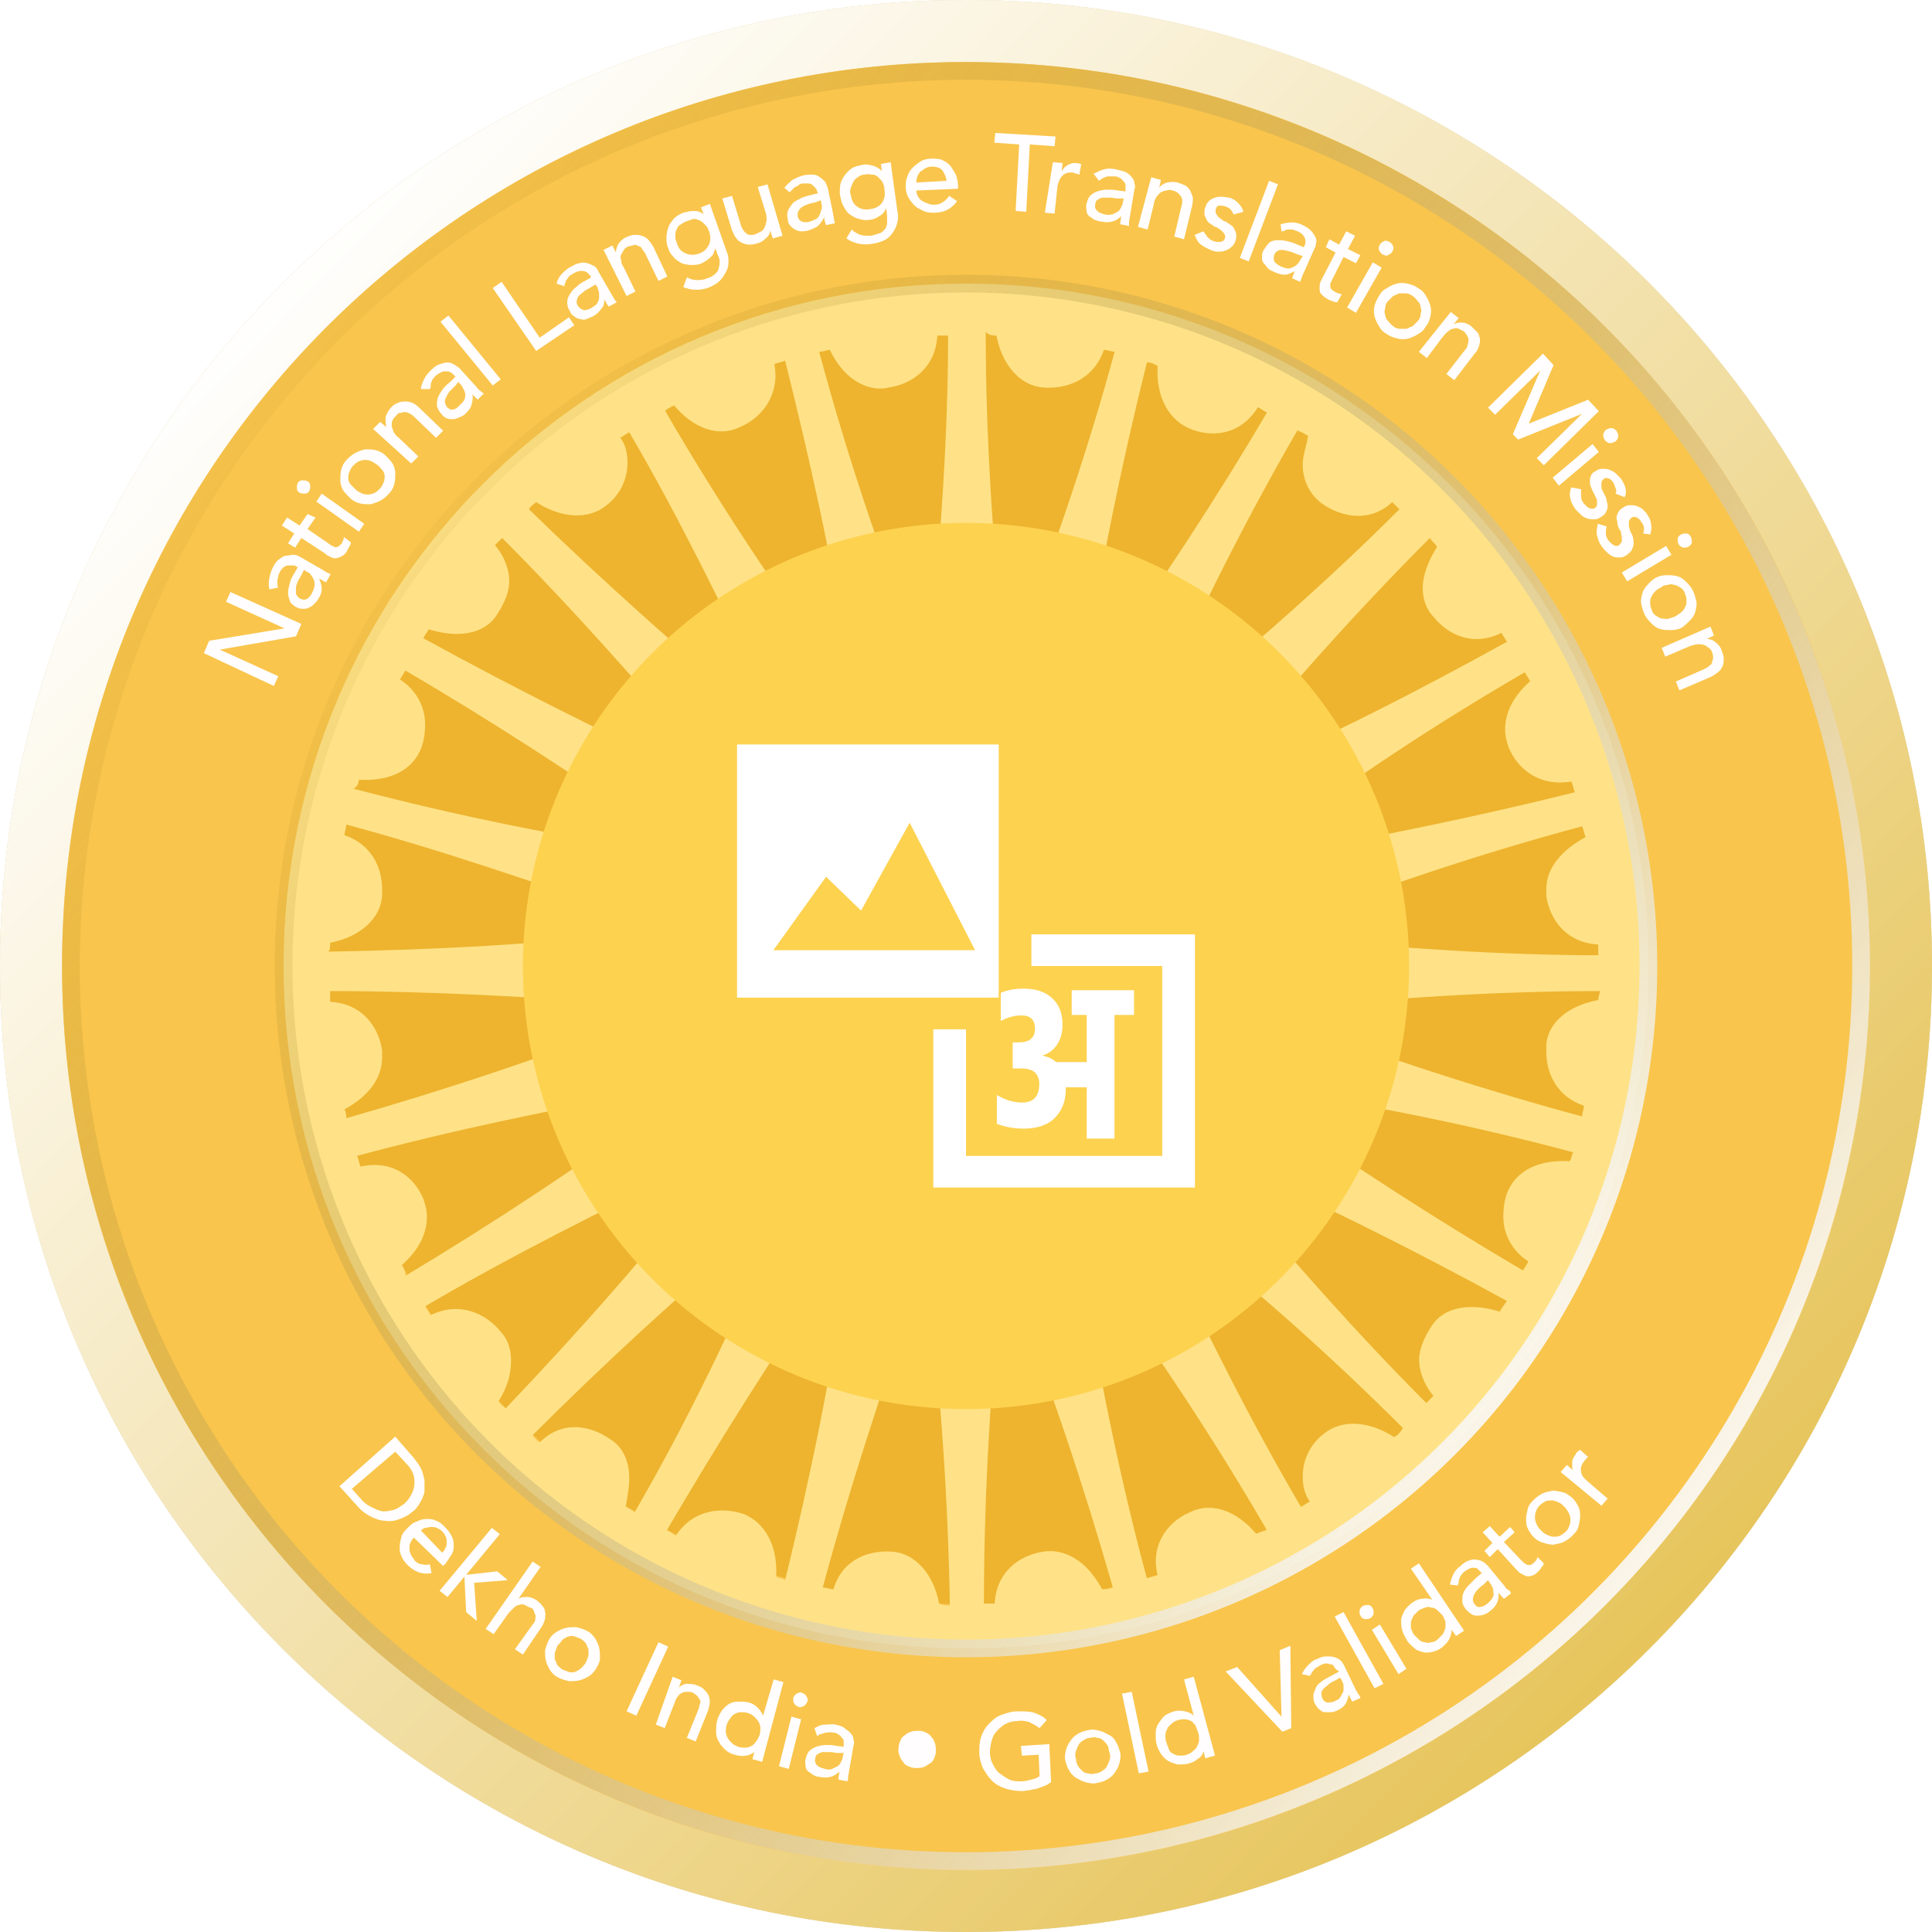 <svg width="218" height="218" viewBox="0 0 218 218" fill="none" xmlns="http://www.w3.org/2000/svg">
<g filter="url(#filter0_ii)">
<path d="M218 109C218 169.199 169.199 218 109 218C48.801 218 0 169.199 0 109C0 48.801 48.801 0 109 0C169.199 0 218 48.801 218 109Z" fill="#FDD24F" fill-opacity="0.8"/>
</g>
<path d="M214.5 109C214.5 167.266 167.266 214.5 109 214.5C50.734 214.5 3.5 167.266 3.5 109C3.5 50.734 50.734 3.5 109 3.5C167.266 3.5 214.5 50.734 214.5 109Z" stroke="#DFDFDF" stroke-width="7"/>
<path d="M214.5 109C214.5 167.266 167.266 214.5 109 214.5C50.734 214.5 3.5 167.266 3.5 109C3.5 50.734 50.734 3.5 109 3.5C167.266 3.5 214.5 50.734 214.5 109Z" stroke="url(#paint0_linear)" stroke-width="7"/>
<path d="M196 109C196 157.049 157.049 196 109 196C60.951 196 22 157.049 22 109C22 60.951 60.951 22 109 22C157.049 22 196 60.951 196 109Z" fill="#EEB42F"/>
<path fill-rule="evenodd" clip-rule="evenodd" d="M109 37C69.236 37 37 69.236 37 109C37 148.764 69.236 181 109 181C148.764 181 181 148.764 181 109C181 69.236 148.764 37 109 37ZM7 109C7 52.667 52.667 7 109 7C165.333 7 211 52.667 211 109C211 165.333 165.333 211 109 211C52.667 211 7 165.333 7 109Z" fill="#F9C54C"/>
<path d="M109 32C66.559 32 32 66.357 32 109C32 151.643 66.357 186 109 186C151.643 186 186 151.643 186 109C186 66.357 151.441 32 109 32ZM93.64 39.478C93.843 39.478 93.843 39.478 93.64 39.478C95.055 42.509 97.682 44.328 100.31 43.722C102.937 43.318 105.564 41.499 105.766 37.861C106.171 37.861 106.575 37.861 106.979 37.861C106.979 48.774 106.171 60.496 104.958 73.228C104.756 74.441 104.756 75.653 104.756 76.866C104.352 75.856 103.948 74.643 103.543 73.228C99.299 62.517 95.459 50.997 92.428 39.68C93.034 39.68 93.236 39.478 93.64 39.478ZM76.058 45.743C78.281 48.37 81.11 49.381 83.535 48.168C86.365 46.955 87.982 44.126 87.375 41.094C87.779 40.892 88.184 40.892 88.588 40.69C91.215 51.2 93.843 62.719 95.864 75.451C96.066 76.866 96.268 77.877 96.672 79.089C96.066 78.079 95.459 77.068 94.449 75.856C87.577 66.559 80.908 56.454 75.047 46.349C75.249 46.147 75.653 45.945 76.058 45.743ZM60.496 56.656C63.325 58.475 66.357 58.677 68.378 57.06C69.995 55.848 70.803 54.029 70.803 52.21C70.803 51.2 70.601 50.189 69.995 49.381C70.399 49.178 70.601 48.976 71.005 48.774C76.462 58.071 81.716 68.782 87.173 80.302C87.779 81.514 88.386 82.525 88.79 83.535C87.982 82.727 86.971 81.919 85.961 81.11C77.068 73.633 67.974 65.549 59.688 57.465C59.89 57.06 60.294 56.858 60.496 56.656ZM48.37 71.005C48.572 71.005 48.572 71.005 48.37 71.005C51.604 72.016 54.635 71.612 56.05 69.388C56.454 68.782 57.465 67.165 57.465 65.549C57.465 64.538 57.06 62.921 55.848 61.507C56.05 61.304 56.454 60.9 56.656 60.698C64.336 68.378 72.218 77.27 80.504 86.971C81.312 87.982 82.121 88.79 82.929 89.598C81.919 88.992 80.706 88.588 79.493 87.982C68.984 83.131 58.071 77.674 47.764 72.016C47.966 71.612 48.168 71.409 48.37 71.005ZM40.488 87.982C40.488 87.982 40.488 87.779 40.488 87.982C43.924 88.184 46.551 86.971 47.562 84.344C47.764 83.737 47.966 82.929 47.966 81.716C47.966 80.504 47.562 78.281 45.136 76.664C45.339 76.26 45.541 76.058 45.743 75.653C55.039 81.11 65.144 87.577 75.451 94.853C76.462 95.661 77.674 96.268 78.483 96.874C77.472 96.672 76.058 96.47 74.643 96.066C63.325 94.449 51.402 92.024 39.882 88.992C40.286 88.79 40.488 88.386 40.488 87.982ZM37.255 106.373C37.255 106.373 37.255 106.171 37.255 106.373C40.488 105.766 42.913 103.745 43.115 101.118C43.115 100.916 43.115 100.714 43.115 100.31C43.115 97.885 41.903 95.257 38.871 94.247C38.871 93.843 39.074 93.438 39.074 93.034C49.583 95.864 60.9 99.703 72.824 103.948C74.037 104.352 75.249 104.756 76.26 104.958C75.047 104.958 73.835 105.16 72.42 105.16C61.102 106.575 48.774 107.181 37.053 107.383C37.255 107.181 37.255 106.777 37.255 106.373ZM38.871 125.168C38.871 124.966 38.871 124.966 38.871 125.168C41.499 123.753 43.115 121.732 43.115 119.307C43.115 119.105 43.115 118.701 43.115 118.499C42.711 115.871 40.892 113.244 37.255 113.042C37.255 112.638 37.255 112.234 37.255 111.829C48.168 111.829 59.89 112.436 72.622 113.446C74.037 113.648 75.249 113.648 76.26 113.648C75.249 114.053 74.037 114.457 72.622 114.861C61.911 119.105 50.391 122.945 39.074 126.178C39.074 125.976 39.074 125.572 38.871 125.168ZM45.339 142.751C45.339 142.751 45.339 142.549 45.339 142.751C47.157 141.134 48.168 139.315 48.168 137.294C48.168 136.486 47.966 135.879 47.764 135.273C46.753 132.848 44.328 130.827 40.69 131.635C40.488 131.231 40.488 130.827 40.286 130.423C50.795 127.593 62.315 125.168 74.845 122.945C76.26 122.743 77.27 122.339 78.483 122.136C77.472 122.743 76.462 123.349 75.249 124.36C65.953 131.231 55.848 137.9 45.743 143.963C45.743 143.357 45.541 143.155 45.339 142.751ZM56.252 158.11C57.263 156.493 57.667 155.079 57.667 153.462C57.667 152.249 57.263 151.037 56.454 150.228C54.837 148.207 51.806 146.793 48.572 148.409C48.37 148.005 48.168 147.803 47.966 147.399C57.263 141.942 67.974 136.486 79.493 131.029C80.706 130.423 81.716 129.816 82.727 129.412C81.919 130.22 81.11 131.231 80.302 132.241C73.228 141.336 65.144 150.43 57.06 158.919C56.858 158.717 56.454 158.514 56.252 158.11ZM70.601 170.034C70.803 168.822 71.005 167.811 71.005 166.801C71.005 164.78 70.197 163.163 68.782 162.354C66.761 160.94 63.528 160.131 60.9 162.759C60.496 162.556 60.294 162.152 60.092 161.95C67.772 154.27 76.462 146.186 86.163 138.102C87.173 137.294 87.982 136.486 88.79 135.677C88.184 136.688 87.779 137.9 87.173 139.113C82.727 149.622 77.472 160.535 71.612 170.64C71.409 170.438 71.005 170.236 70.601 170.034ZM87.577 177.916C87.779 174.48 86.365 171.853 83.94 170.843C81.514 170.034 78.281 170.236 76.26 173.268C75.856 173.066 75.653 172.864 75.249 172.661C80.706 163.365 86.971 153.26 94.247 142.751C95.055 141.538 95.661 140.528 96.268 139.719C96.066 140.73 95.864 142.144 95.459 143.559C93.843 154.877 91.417 166.801 88.588 178.32C88.386 178.118 87.982 178.118 87.577 177.916ZM105.969 180.948C105.362 177.714 103.341 175.289 100.714 175.087C98.087 174.885 95.055 175.895 94.045 179.331C93.64 179.331 93.236 179.129 92.832 179.129C95.661 168.619 99.299 157.302 103.543 145.378C103.948 144.165 104.352 142.953 104.554 141.942C104.554 143.155 104.756 144.367 104.756 145.782C106.171 157.1 106.979 169.428 107.181 181.15C106.777 181.15 106.373 181.15 105.969 180.948ZM178.927 94.449C176.299 95.864 174.48 97.885 174.48 100.31C174.48 100.512 174.48 100.916 174.48 101.118C174.885 103.745 176.703 106.373 180.341 106.575C180.341 106.979 180.341 107.383 180.341 107.787C169.63 107.787 157.706 106.979 144.974 105.766C143.559 105.564 142.346 105.564 141.336 105.564C142.346 105.16 143.559 104.756 144.974 104.352C155.685 100.108 167.205 96.268 178.522 93.236C178.724 93.64 178.724 94.045 178.927 94.449ZM172.661 76.866C172.661 76.866 172.661 77.068 172.661 76.866C170.843 78.483 169.832 80.302 169.832 82.323C169.832 83.131 170.034 83.737 170.236 84.344C171.247 86.769 173.672 88.79 177.31 88.184C177.512 88.588 177.512 88.992 177.714 89.396C167.205 92.024 155.483 94.449 142.953 96.672C141.538 96.874 140.528 97.076 139.315 97.48C140.325 96.874 141.336 96.268 142.549 95.459C151.845 88.386 161.95 81.716 172.055 75.856C172.257 76.26 172.459 76.462 172.661 76.866ZM162.152 61.709C161.142 63.325 160.535 64.942 160.535 66.357C160.535 67.57 160.94 68.782 161.748 69.591C163.365 71.612 166.194 73.026 169.428 71.409C169.63 71.814 169.832 72.016 170.034 72.42C160.535 77.674 150.026 83.131 138.304 88.184C137.092 88.79 136.081 89.194 135.071 89.8C135.879 88.992 136.688 87.982 137.698 86.971C144.974 78.079 153.058 68.984 161.344 60.698C161.546 61.102 161.95 61.304 162.152 61.709ZM147.601 49.178C147.601 49.178 147.803 49.381 147.601 49.178C147.399 50.391 146.995 51.402 146.995 52.412C146.995 54.231 147.803 55.848 149.218 56.858C151.239 58.273 154.472 59.081 157.1 56.656C157.302 56.858 157.706 57.263 157.908 57.465C150.228 65.144 141.336 73.026 131.433 81.11C130.423 81.919 129.412 82.727 128.806 83.535C129.412 82.525 129.816 81.514 130.423 80.1C135.071 69.591 140.528 58.677 146.388 48.572C146.995 48.774 147.197 48.976 147.601 49.178ZM130.625 41.297C130.827 41.297 130.827 41.297 130.625 41.297C130.423 44.732 131.837 47.36 134.262 48.37C136.688 49.381 139.921 49.178 141.942 45.945C142.346 46.147 142.549 46.349 142.953 46.551C137.496 55.848 131.029 65.751 123.551 76.26C122.743 77.27 122.136 78.281 121.53 79.291C121.732 78.281 122.136 76.866 122.339 75.451C124.157 64.134 126.583 52.21 129.412 40.892C130.018 40.892 130.22 41.094 130.625 41.297ZM112.436 37.861C112.436 37.861 112.638 37.861 112.436 37.861C113.042 41.094 115.063 43.52 117.69 43.722C120.318 43.924 123.349 42.913 124.562 39.478C124.966 39.478 125.37 39.68 125.774 39.68C122.945 50.189 119.105 61.507 114.659 73.228C114.255 74.441 113.85 75.653 113.446 76.664C113.446 75.451 113.244 74.239 113.244 72.824C112.032 61.507 111.223 49.178 111.223 37.457C111.627 37.861 112.032 37.861 112.436 37.861ZM124.36 179.331C122.743 176.299 120.318 174.682 117.69 175.087C115.063 175.491 112.436 177.31 112.234 180.948C111.829 180.948 111.425 180.948 111.021 180.948C111.021 170.034 111.627 158.312 112.84 145.58C113.042 144.367 113.042 143.357 113.042 142.346C113.042 142.144 113.042 142.144 113.042 141.942C113.446 142.953 113.85 144.165 114.255 145.58C118.499 156.291 122.339 167.811 125.572 179.129C125.168 179.331 124.764 179.331 124.36 179.331ZM141.74 173.066C141.74 173.066 141.538 173.066 141.74 173.066C139.517 170.438 136.688 169.428 134.262 170.64C131.433 171.853 129.816 174.682 130.625 177.714C130.22 177.916 129.816 177.916 129.412 178.118C126.583 167.609 124.157 156.089 122.136 143.559C121.934 142.144 121.732 141.134 121.328 139.921C121.934 140.932 122.541 141.942 123.551 143.155C130.423 152.451 137.092 162.556 142.953 172.661C142.346 172.864 142.144 172.864 141.74 173.066ZM157.302 162.152C157.302 162.354 157.302 162.354 157.302 162.152C154.472 160.333 151.441 160.131 149.42 161.748C147.803 162.961 146.995 164.78 146.995 166.598C146.995 167.609 147.197 168.619 147.803 169.428C147.399 169.63 147.197 169.832 146.793 170.034C141.336 160.738 135.879 150.026 130.625 138.507C130.018 137.294 129.412 136.283 129.008 135.273C129.816 136.081 130.827 136.89 131.837 137.698C140.932 144.772 150.026 152.856 158.312 161.142C157.908 161.748 157.706 161.95 157.302 162.152ZM169.226 148.005C169.226 148.005 169.226 148.207 169.226 148.005C165.992 146.995 162.961 147.399 161.546 149.622C161.142 150.228 160.131 151.845 160.131 153.462C160.131 154.472 160.535 156.089 161.748 157.504C161.546 157.706 161.142 158.11 160.94 158.312C153.26 150.633 145.378 141.74 137.294 132.039C136.486 131.029 135.677 130.018 134.869 129.412C135.879 130.018 137.092 130.423 138.304 131.029C148.814 135.677 159.727 141.134 170.034 146.793C169.63 147.399 169.428 147.601 169.226 148.005ZM177.108 131.029C177.108 131.231 177.108 131.231 177.108 131.029C173.672 130.827 171.045 132.039 170.034 134.667C169.832 135.273 169.63 136.081 169.63 137.294C169.63 138.507 170.034 140.73 172.459 142.346C172.257 142.751 172.055 142.953 171.853 143.357C162.556 137.9 152.451 131.433 142.144 124.157C141.134 123.349 139.921 122.743 139.113 122.136C140.123 122.339 141.538 122.743 142.953 122.945C154.27 124.562 166.194 126.987 177.512 130.018C177.31 130.423 177.31 130.827 177.108 131.029ZM180.341 112.84C177.108 113.446 174.682 115.265 174.48 117.892C174.48 118.094 174.48 118.297 174.48 118.701C174.48 121.126 175.693 123.753 178.724 124.764C178.724 125.168 178.522 125.572 178.522 125.976C168.013 123.147 156.696 119.509 144.772 115.063C143.559 114.659 142.346 114.255 141.336 114.052C142.549 114.052 143.761 113.85 145.176 113.85C156.493 112.638 168.822 111.829 180.543 111.829C180.543 112.032 180.341 112.436 180.341 112.84Z" fill="#FFE287"/>
<circle cx="109" cy="109" r="77" stroke="url(#paint1_linear)" stroke-width="2"/>
<circle cx="109" cy="109" r="101" stroke="url(#paint2_linear)" stroke-width="2"/>
<g filter="url(#filter1_i)">
<circle cx="109" cy="109" r="50" fill="#FDD24F"/>
</g>
<path fill-rule="evenodd" clip-rule="evenodd" d="M83.166 85.785V84H112.69V112.571H83.166V85.785ZM97.159 102.75L93.212 98.931L87.266 107.214H92.392H93.87H101.986H103.464H110.024L102.644 92.829L97.159 102.75ZM131.142 109H116.38V105.429H134.833V134H105.309V116.143H108.999V130.429H131.142V109ZM127.958 114.525V111.731H120.927V114.525H122.624V119.84H119.163C118.737 119.458 118.216 119.216 117.599 119.117C118.333 118.884 118.899 118.46 119.296 117.844C119.692 117.229 119.891 116.488 119.891 115.623C119.891 114.359 119.509 113.369 118.745 112.654C117.981 111.922 116.893 111.556 115.483 111.556C114.498 111.556 113.646 111.714 112.926 112.03V115.199C113.719 114.783 114.491 114.575 115.24 114.575C116.269 114.575 116.783 115.074 116.783 116.072C116.783 117.104 116.173 117.619 114.954 117.619H114.27V120.564H115.174C115.968 120.564 116.511 120.722 116.805 121.038C117.114 121.354 117.268 121.778 117.268 122.31C117.268 123.708 116.621 124.406 115.328 124.406C114.373 124.406 113.426 124.124 112.485 123.558V126.802C113.411 127.168 114.41 127.351 115.483 127.351C117.07 127.351 118.26 126.935 119.053 126.103C119.861 125.271 120.266 124.19 120.266 122.859V122.685H122.624V128.474H125.754V114.525H127.958Z" fill="white"/>
<path d="M23 73.701L23.6 72.301L32.1 70.901L25.5 67.901L26 66.801L34 70.401L33.4 71.801L24.8 73.301L31.4 76.301L30.9 77.401L23 73.701Z" fill="#FFFDFD"/>
<path d="M30.4 66.5C30.3 66.1 30.3 65.7 30.4 65.2C30.5 64.7 30.6 64.4 30.8 64C31 63.6 31.2 63.3 31.5 63.1C31.8 62.9 32 62.7 32.3 62.7C32.6 62.7 32.8 62.6 33.1 62.6C33.4 62.6 33.6 62.7 33.8 62.8L36.4 64.3C36.6 64.4 36.7 64.5 36.9 64.6C37.1 64.7 37.2 64.7 37.3 64.8L36.8 65.7C36.5 65.6 36.3 65.4 36 65.3C36.2 65.7 36.3 66.1 36.3 66.5C36.3 66.9 36.1 67.3 35.9 67.6C35.8 67.8 35.6 68 35.4 68.2C35.2 68.4 35 68.5 34.8 68.6C34.6 68.7 34.3 68.7 34.1 68.7C33.9 68.7 33.6 68.6 33.4 68.5C33.1 68.3 32.8 68.1 32.7 67.8C32.6 67.5 32.5 67.2 32.5 66.9C32.5 66.6 32.6 66.2 32.7 65.8C32.8 65.4 33 65 33.2 64.7L33.6 64L33.4 63.9C33.3 63.8 33.1 63.8 33 63.8C32.8 63.8 32.7 63.8 32.5 63.8C32.3 63.8 32.2 63.9 32 64C31.9 64.1 31.7 64.3 31.6 64.5C31.5 64.7 31.4 64.9 31.4 65C31.4 65.2 31.3 65.3 31.3 65.5C31.3 65.7 31.3 65.8 31.3 65.9C31.3 66 31.3 66.2 31.4 66.3L30.4 66.5ZM34 64.9C33.9 65.1 33.7 65.4 33.6 65.6C33.5 65.9 33.4 66.1 33.4 66.3C33.4 66.5 33.4 66.8 33.4 67C33.5 67.2 33.6 67.4 33.8 67.5C34.1 67.7 34.4 67.7 34.6 67.6C34.8 67.5 35.1 67.2 35.2 66.9C35.4 66.6 35.4 66.4 35.5 66.1C35.5 65.9 35.5 65.6 35.4 65.4C35.3 65.2 35.2 65 35.1 64.9C35 64.7 34.8 64.6 34.6 64.5L34.3 64.3L34 64.9Z" fill="#FFFDFD"/>
<path d="M35.6 58.4L34.7 59.7L36.9 61.2C37 61.3 37.2 61.4 37.3 61.5C37.4 61.6 37.6 61.6 37.7 61.7C37.8 61.8 38 61.7 38.1 61.7C38.2 61.7 38.3 61.5 38.5 61.4C38.6 61.3 38.6 61.2 38.7 61C38.8 60.8 38.8 60.7 38.8 60.6L39.6 61.2C39.6 61.4 39.5 61.5 39.4 61.7C39.3 61.9 39.2 62 39.2 62.1C39 62.5 38.7 62.7 38.5 62.8C38.3 62.9 38 63 37.8 63C37.6 63 37.4 62.9 37.2 62.8C37 62.7 36.8 62.6 36.6 62.4L34 60.7L33.3 61.8L32.5 61.3L33.2 60.2L31.8 59.3L32.4 58.4L33.8 59.3L34.7 58L35.6 58.4Z" fill="#FFFDFD"/>
<path d="M33.8 55.599C33.6 55.499 33.5 55.299 33.5 55.099C33.5 54.899 33.5 54.699 33.6 54.499C33.7 54.299 33.9 54.199 34.1 54.199C34.3 54.199 34.5 54.199 34.7 54.299C34.9 54.399 35 54.599 35 54.799C35 54.999 35 55.199 34.9 55.399C34.8 55.599 34.6 55.699 34.4 55.699C34.2 55.699 34 55.699 33.8 55.599ZM35.7 56.599L36.3 55.699L41.1 59.099L40.5 59.999L35.7 56.599Z" fill="#FFFDFD"/>
<path d="M39.5 56.199C39.2 55.899 38.9 55.599 38.7 55.299C38.5 54.899 38.4 54.599 38.4 54.199C38.4 53.799 38.4 53.399 38.5 52.999C38.6 52.599 38.8 52.199 39.1 51.899C39.4 51.599 39.7 51.299 40.1 51.099C40.5 50.899 40.8 50.799 41.2 50.699C41.6 50.699 42 50.699 42.4 50.799C42.8 50.899 43.2 51.099 43.5 51.399C43.8 51.699 44.1 51.999 44.3 52.299C44.5 52.699 44.6 52.999 44.6 53.399C44.6 53.799 44.6 54.199 44.5 54.599C44.4 54.999 44.2 55.399 43.9 55.699C43.6 55.999 43.3 56.299 42.9 56.499C42.5 56.699 42.2 56.799 41.8 56.899C41.4 56.899 41 56.899 40.6 56.799C40.2 56.699 39.8 56.499 39.5 56.199ZM40.2 55.299C40.4 55.499 40.7 55.599 40.9 55.699C41.2 55.799 41.4 55.799 41.6 55.799C41.8 55.799 42.1 55.699 42.3 55.599C42.5 55.499 42.7 55.299 42.9 55.099C43.1 54.899 43.2 54.599 43.3 54.399C43.4 54.199 43.4 53.899 43.4 53.699C43.4 53.499 43.3 53.199 43.1 52.999C42.9 52.799 42.8 52.599 42.5 52.399C42.2 52.199 42 52.099 41.8 51.999C41.5 51.899 41.3 51.899 41.1 51.899C40.9 51.899 40.6 51.999 40.4 52.099C40.2 52.199 40 52.399 39.8 52.599C39.6 52.799 39.5 53.099 39.4 53.299C39.3 53.499 39.3 53.799 39.3 53.999C39.3 54.199 39.4 54.499 39.6 54.699C39.8 54.899 40 55.099 40.2 55.299Z" fill="#FFFDFD"/>
<path d="M42.1 48.401L42.9 47.601L43.6 48.201C43.5 47.901 43.5 47.501 43.5 47.101C43.6 46.701 43.8 46.401 44.1 46.001C44.3 45.801 44.5 45.601 44.8 45.501C45 45.401 45.3 45.301 45.6 45.301C45.9 45.301 46.1 45.301 46.4 45.401C46.7 45.501 47 45.701 47.3 46.001L50 48.601L49.2 49.401L46.7 47.001C46.5 46.801 46.3 46.701 46.1 46.601C45.9 46.501 45.7 46.501 45.6 46.501C45.5 46.501 45.3 46.601 45.1 46.601C44.9 46.601 44.8 46.801 44.7 46.901C44.5 47.101 44.4 47.201 44.3 47.401C44.2 47.601 44.2 47.801 44.2 48.001C44.2 48.201 44.3 48.401 44.4 48.701C44.5 48.901 44.7 49.201 45 49.401L47.2 51.501L46.4 52.301L42.1 48.401Z" fill="#FFFDFD"/>
<path d="M47.5 43.9C47.5 43.5 47.7 43.1 47.9 42.7C48.1 42.3 48.4 42 48.7 41.7C49 41.4 49.3 41.2 49.6 41.1C49.9 41 50.2 40.9 50.5 40.9C50.8 40.9 51 41 51.2 41.1C51.4 41.2 51.6 41.4 51.8 41.5L53.8 43.7C53.9 43.9 54.1 44 54.2 44.1C54.3 44.2 54.4 44.3 54.6 44.4L53.9 45.1C53.7 44.9 53.5 44.7 53.3 44.5C53.4 44.9 53.3 45.3 53.2 45.7C53.1 46.1 52.8 46.4 52.5 46.7C52.3 46.9 52.1 47 51.8 47.1C51.6 47.2 51.3 47.3 51.1 47.3C50.9 47.3 50.6 47.3 50.4 47.2C50.2 47.1 50 47 49.8 46.7C49.5 46.4 49.4 46.1 49.3 45.8C49.3 45.5 49.3 45.2 49.4 44.9C49.5 44.6 49.7 44.3 49.9 44C50.1 43.7 50.4 43.4 50.8 43.1L51.4 42.5L51.2 42.3C51.1 42.2 51 42.1 50.8 42C50.7 41.9 50.5 41.9 50.3 41.9C50.1 41.9 50 41.9 49.8 42C49.6 42.1 49.4 42.2 49.3 42.3C49.1 42.4 49 42.6 48.9 42.7C48.8 42.8 48.7 43 48.7 43.1C48.6 43.2 48.6 43.4 48.6 43.5C48.6 43.6 48.6 43.8 48.5 43.9H47.5ZM51.4 43.5C51.2 43.7 51 43.9 50.8 44.1C50.6 44.3 50.5 44.5 50.4 44.7C50.3 44.9 50.2 45.1 50.2 45.3C50.2 45.5 50.3 45.7 50.4 45.9C50.6 46.1 50.9 46.3 51.1 46.2C51.4 46.2 51.6 46 51.9 45.7C52.1 45.5 52.3 45.3 52.4 45.1C52.5 44.9 52.5 44.7 52.5 44.5C52.5 44.3 52.4 44.1 52.3 43.9C52.2 43.7 52.1 43.5 52 43.4L51.7 43.1L51.4 43.5Z" fill="#FFFDFD"/>
<path d="M49.7 36.3L50.6 35.6L56.5 42.8L55.6 43.5L49.7 36.3Z" fill="#FFFDFD"/>
<path d="M55.6 32.501L56.6 31.801L60.9 38.101L64.2 35.801L64.8 36.701L60.5 39.601L55.6 32.501Z" fill="#FFFDFD"/>
<path d="M62.8 32C62.9 31.6 63.1 31.2 63.4 30.9C63.7 30.6 64 30.3 64.4 30.1C64.8 29.9 65.1 29.7 65.4 29.7C65.7 29.6 66 29.6 66.3 29.7C66.6 29.8 66.8 29.9 67 30C67.2 30.1 67.4 30.3 67.5 30.6L69 33.2C69.1 33.4 69.2 33.5 69.3 33.7C69.4 33.9 69.5 34 69.6 34.1L68.7 34.6C68.5 34.4 68.4 34.1 68.2 33.8C68.2 34.3 68.1 34.6 67.8 34.9C67.6 35.2 67.3 35.5 66.9 35.7C66.7 35.8 66.4 35.9 66.2 36C66 36.1 65.7 36.1 65.5 36C65.3 36 65 35.9 64.8 35.7C64.6 35.6 64.4 35.4 64.3 35.1C64.1 34.8 64 34.5 64 34.1C64 33.8 64.1 33.5 64.3 33.2C64.5 32.9 64.7 32.6 65 32.4C65.3 32.1 65.6 31.9 66 31.7L66.7 31.3L66.6 31.1C66.5 31 66.4 30.9 66.3 30.8C66.2 30.7 66 30.6 65.9 30.6C65.7 30.6 65.6 30.5 65.4 30.6C65.2 30.6 65 30.7 64.8 30.8C64.6 30.9 64.5 31 64.3 31.1C64.2 31.2 64.1 31.3 64 31.5C63.9 31.6 63.8 31.7 63.8 31.9C63.7 32 63.7 32.1 63.7 32.3L62.8 32ZM66.7 32.4C66.5 32.5 66.2 32.7 66 32.8C65.8 33 65.6 33.1 65.4 33.3C65.2 33.5 65.1 33.7 65.1 33.9C65 34.1 65.1 34.3 65.2 34.5C65.4 34.8 65.6 34.9 65.9 35C66.2 35 66.5 34.9 66.8 34.7C67.1 34.5 67.3 34.4 67.4 34.2C67.5 34 67.6 33.8 67.6 33.6C67.6 33.4 67.6 33.2 67.6 33C67.5 32.8 67.5 32.6 67.4 32.4L67.2 32.1L66.7 32.4Z" fill="#FFFDFD"/>
<path d="M68.1 28.2L69.1 27.7L69.5 28.5C69.5 28.2 69.6 27.8 69.8 27.5C70 27.2 70.3 26.9 70.8 26.7C71.1 26.6 71.3 26.5 71.6 26.5C71.9 26.5 72.1 26.5 72.4 26.6C72.7 26.7 72.9 26.8 73.1 27C73.3 27.2 73.5 27.5 73.7 27.8L75.3 31.2L74.3 31.7L72.8 28.6C72.7 28.4 72.5 28.2 72.4 28C72.3 27.8 72.1 27.8 71.9 27.7C71.7 27.6 71.6 27.6 71.4 27.7C71.2 27.7 71.1 27.8 70.9 27.8C70.7 27.9 70.5 28 70.4 28.2C70.3 28.4 70.2 28.5 70.1 28.7C70 28.9 70 29.1 70.1 29.4C70.1 29.7 70.2 29.9 70.4 30.2L71.7 32.9L70.7 33.4L68.1 28.2Z" fill="#FFFDFD"/>
<path d="M82 28.4C82.2 28.8 82.2 29.2 82.2 29.6C82.2 30 82.1 30.4 81.9 30.7C81.7 31.1 81.5 31.4 81.2 31.7C80.9 32 80.5 32.2 80.1 32.4C79.6 32.6 79.1 32.7 78.6 32.7C78.1 32.7 77.6 32.6 77.1 32.4L77.5 31.3C77.9 31.5 78.3 31.6 78.6 31.6C79 31.6 79.4 31.6 79.8 31.4C80.2 31.3 80.5 31.1 80.7 30.9C80.9 30.7 81.1 30.5 81.1 30.2C81.2 30 81.2 29.7 81.2 29.5C81.2 29.2 81.1 29 81 28.8L80.7 28C80.6 28.4 80.5 28.8 80.2 29C79.9 29.3 79.6 29.5 79.2 29.7C78.8 29.9 78.4 29.9 78 29.9C77.6 29.9 77.2 29.8 76.9 29.7C76.6 29.5 76.2 29.3 76 29C75.7 28.7 75.5 28.4 75.4 28C75.2 27.6 75.2 27.2 75.2 26.8C75.2 26.4 75.3 26 75.4 25.7C75.5 25.3 75.8 25 76 24.7C76.3 24.4 76.6 24.2 77.1 24C77.5 23.9 77.9 23.8 78.3 23.8C78.7 23.8 79.1 23.9 79.4 24.2L79.1 23.4L80.1 23L82 28.4ZM77.4 25C77.1 25.1 76.9 25.3 76.7 25.4C76.5 25.5 76.4 25.8 76.3 26C76.2 26.2 76.2 26.5 76.2 26.7C76.2 27 76.3 27.2 76.4 27.5C76.6 28.1 76.9 28.4 77.4 28.6C77.9 28.8 78.4 28.8 78.9 28.6C79.5 28.4 79.8 28 80 27.6C80.2 27.1 80.2 26.6 80 26.1C79.9 25.8 79.8 25.6 79.6 25.4C79.4 25.2 79.2 25 79 24.9C78.8 24.8 78.5 24.7 78.3 24.7C77.9 24.8 77.7 24.9 77.4 25Z" fill="#FFFDFD"/>
<path d="M88.3 26.601L87.2 26.901L86.9 26.001C86.9 26.301 86.7 26.701 86.4 26.901C86.1 27.201 85.8 27.401 85.3 27.501C85 27.601 84.8 27.601 84.5 27.601C84.2 27.601 84 27.501 83.7 27.401C83.5 27.301 83.2 27.101 83.1 26.901C82.9 26.701 82.8 26.401 82.6 26.001L81.5 22.401L82.6 22.101L83.6 25.401C83.7 25.701 83.8 25.901 83.9 26.001C84 26.201 84.2 26.301 84.3 26.401C84.4 26.501 84.6 26.501 84.8 26.501C85 26.501 85.1 26.501 85.3 26.401C85.5 26.301 85.7 26.201 85.9 26.101C86.1 26.001 86.2 25.801 86.3 25.601C86.4 25.401 86.4 25.201 86.5 24.901C86.5 24.601 86.5 24.301 86.4 24.001L85.5 21.101L86.6 20.801L88.3 26.601Z" fill="#FFFDFD"/>
<path d="M88.5 21.199C88.7 20.899 89.1 20.599 89.4 20.299C89.8 20.099 90.2 19.899 90.6 19.799C91 19.699 91.4 19.699 91.7 19.699C92 19.699 92.3 19.799 92.5 19.999C92.7 20.099 92.9 20.299 93.1 20.499C93.2 20.699 93.3 20.899 93.4 21.199L94 24.099C94 24.299 94.1 24.499 94.1 24.699C94.1 24.899 94.2 24.999 94.2 25.199L93.2 25.399C93.1 25.099 93 24.799 93 24.499C92.8 24.899 92.6 25.199 92.3 25.499C92 25.699 91.6 25.899 91.2 25.999C90.9 26.099 90.7 26.099 90.4 26.099C90.1 26.099 89.9 25.999 89.7 25.899C89.5 25.799 89.3 25.599 89.2 25.499C89 25.299 88.9 25.099 88.9 24.799C88.8 24.399 88.8 24.099 88.9 23.799C89 23.499 89.2 23.299 89.4 22.999C89.6 22.699 90 22.599 90.3 22.399C90.7 22.199 91.1 22.099 91.5 21.999L92.3 21.799L92.2 21.599C92.2 21.499 92.1 21.299 92 21.199C91.9 21.099 91.8 20.999 91.7 20.899C91.6 20.799 91.4 20.699 91.2 20.699C91 20.699 90.8 20.699 90.6 20.699C90.4 20.699 90.2 20.799 90.1 20.899C90 20.999 89.8 21.099 89.7 21.099C89.6 21.199 89.5 21.299 89.4 21.399C89.3 21.499 89.2 21.599 89.1 21.699L88.5 21.199ZM92.1 22.799C91.8 22.899 91.6 22.899 91.3 22.999C91 23.099 90.8 23.199 90.6 23.299C90.4 23.399 90.2 23.599 90.1 23.799C90 23.999 90 24.199 90 24.399C90.1 24.699 90.2 24.899 90.5 24.999C90.8 25.099 91.1 25.099 91.4 24.999C91.7 24.899 91.9 24.799 92.1 24.699C92.3 24.599 92.4 24.399 92.5 24.199C92.6 23.999 92.6 23.799 92.7 23.599C92.8 23.399 92.7 23.199 92.7 22.999L92.6 22.599L92.1 22.799Z" fill="#FFFDFD"/>
<path d="M101.3 24.101C101.4 24.501 101.3 25.001 101.2 25.301C101.1 25.701 100.9 26.001 100.7 26.301C100.5 26.601 100.2 26.901 99.8 27.101C99.4 27.301 99 27.401 98.5 27.501C97.9 27.601 97.4 27.601 96.9 27.501C96.4 27.401 95.9 27.201 95.5 26.901L96.1 25.901C96.4 26.201 96.8 26.401 97.1 26.501C97.4 26.601 97.8 26.601 98.3 26.601C98.7 26.501 99 26.401 99.3 26.301C99.6 26.201 99.7 26.001 99.9 25.801C100 25.601 100.1 25.401 100.1 25.101C100.1 24.901 100.1 24.601 100.1 24.401L100 23.501C99.8 23.901 99.6 24.201 99.2 24.401C98.9 24.601 98.5 24.801 98.1 24.801C97.7 24.901 97.3 24.801 96.9 24.701C96.5 24.601 96.2 24.401 95.9 24.201C95.6 24.001 95.4 23.701 95.2 23.301C95 23.001 94.9 22.601 94.8 22.101C94.7 21.601 94.8 21.301 94.8 20.901C94.9 20.501 95 20.201 95.3 19.801C95.5 19.501 95.8 19.201 96.1 19.001C96.4 18.801 96.8 18.701 97.3 18.601C97.7 18.501 98.1 18.601 98.5 18.701C98.9 18.801 99.2 19.001 99.5 19.301L99.4 18.501L100.5 18.301L101.3 24.101ZM97.6 19.701C97.3 19.701 97 19.801 96.8 20.001C96.6 20.101 96.4 20.301 96.3 20.501C96.2 20.701 96.1 20.901 96 21.201C95.9 21.501 95.9 21.701 96 22.001C96.1 22.601 96.3 23.001 96.7 23.301C97.1 23.601 97.6 23.701 98.2 23.601C98.8 23.501 99.2 23.301 99.5 22.901C99.8 22.501 99.9 22.001 99.8 21.401C99.8 21.101 99.7 20.801 99.6 20.601C99.5 20.401 99.3 20.201 99.1 20.001C98.9 19.801 98.7 19.701 98.4 19.701C98.2 19.701 97.9 19.601 97.6 19.701Z" fill="#FFFDFD"/>
<path d="M103.4 21.5C103.4 21.8 103.5 22 103.6 22.2C103.7 22.4 103.9 22.6 104.1 22.7C104.3 22.8 104.5 22.9 104.8 23C105 23.1 105.3 23.1 105.5 23.1C105.8 23.1 106.1 23 106.4 22.8C106.7 22.6 106.9 22.4 107.1 22.1L108 22.7C107.4 23.5 106.6 24 105.5 24C105 24 104.6 24 104.2 23.8C103.8 23.6 103.5 23.5 103.2 23.2C102.9 22.9 102.7 22.6 102.5 22.3C102.3 21.9 102.2 21.5 102.2 21.1C102.2 20.7 102.2 20.3 102.4 19.9C102.5 19.5 102.7 19.2 103 18.9C103.3 18.6 103.6 18.4 103.9 18.2C104.2 18 104.7 17.9 105.1 17.9C105.6 17.9 106.1 17.9 106.4 18.1C106.8 18.3 107.1 18.5 107.3 18.8C107.5 19.1 107.7 19.4 107.9 19.8C108 20.2 108.1 20.5 108.1 20.9V21.3L103.4 21.5ZM106.8 20.4C106.8 20.2 106.7 19.9 106.6 19.7C106.5 19.5 106.4 19.3 106.3 19.2C106.2 19.1 106 18.9 105.8 18.9C105.6 18.8 105.3 18.8 105.1 18.8C104.8 18.8 104.6 18.9 104.4 19C104.2 19.1 104 19.3 103.8 19.4C103.7 19.6 103.5 19.8 103.5 20C103.4 20.2 103.4 20.4 103.4 20.6L106.8 20.4Z" fill="#FFFDFD"/>
<path d="M115 16.3L112.2 16.1L112.3 15L119.1 15.4L119 16.5L116.2 16.3L115.8 23.9L114.6 23.8L115 16.3Z" fill="#FFFDFD"/>
<path d="M118.8 18.301L119.9 18.401L119.8 19.301C119.9 19.201 120 19.001 120.1 18.901C120.2 18.801 120.4 18.701 120.5 18.601C120.7 18.501 120.8 18.501 121 18.401C121.2 18.401 121.4 18.401 121.5 18.401C121.7 18.401 121.8 18.501 122 18.501L121.8 19.701C121.7 19.701 121.6 19.601 121.5 19.601C121.4 19.601 121.3 19.601 121.2 19.501C120.7 19.401 120.2 19.501 119.9 19.801C119.6 20.101 119.4 20.501 119.3 21.201L119 24.101L117.9 24.001L118.8 18.301Z" fill="#FFFDFD"/>
<path d="M123.4 19.6C123.8 19.4 124.2 19.2 124.6 19.1C125 19 125.4 19 125.9 19.1C126.3 19.2 126.7 19.3 127 19.4C127.3 19.6 127.5 19.7 127.7 20C127.9 20.2 128 20.4 128 20.7C128.1 20.9 128.1 21.2 128 21.4L127.5 24.4C127.5 24.6 127.4 24.8 127.4 25C127.4 25.2 127.4 25.3 127.4 25.5L126.4 25.3C126.4 25 126.5 24.7 126.5 24.4C126.2 24.7 125.9 24.9 125.5 25C125.1 25.1 124.7 25.1 124.3 25C124 25 123.8 24.9 123.5 24.8C123.3 24.7 123.1 24.5 122.9 24.4C122.7 24.2 122.6 24 122.6 23.8C122.6 23.6 122.5 23.3 122.6 23C122.7 22.6 122.8 22.3 123 22.1C123.2 21.9 123.5 21.7 123.8 21.6C124.1 21.5 124.5 21.4 124.9 21.4C125.3 21.4 125.7 21.4 126.2 21.5L127 21.6V21.4C127 21.3 127 21.1 127 20.9C127 20.7 126.9 20.6 126.8 20.5C126.7 20.4 126.6 20.2 126.4 20.1C126.2 20 126 19.9 125.8 19.9C125.6 19.9 125.4 19.9 125.2 19.9C125 19.9 124.9 19.9 124.7 20C124.6 20 124.4 20.1 124.3 20.2C124.2 20.3 124.1 20.3 124 20.4L123.4 19.6ZM126.1 22.4C125.8 22.4 125.6 22.3 125.3 22.3C125 22.3 124.8 22.3 124.5 22.3C124.2 22.3 124.1 22.4 123.9 22.5C123.7 22.6 123.6 22.8 123.6 23C123.5 23.3 123.6 23.6 123.8 23.8C124 24 124.3 24.1 124.7 24.2C125 24.3 125.3 24.2 125.5 24.2C125.7 24.1 125.9 24 126.1 23.9C126.3 23.8 126.4 23.6 126.5 23.4C126.6 23.2 126.7 23 126.7 22.8L126.8 22.4H126.1Z" fill="#FFFDFD"/>
<path d="M129.9 20L131 20.3L130.8 21.2C131 20.9 131.3 20.7 131.7 20.6C132.1 20.5 132.5 20.5 132.9 20.6C133.2 20.7 133.4 20.8 133.7 20.9C133.9 21 134.1 21.2 134.3 21.5C134.4 21.7 134.5 22 134.6 22.3C134.6 22.6 134.6 22.9 134.5 23.3L133.6 27L132.5 26.7L133.3 23.3C133.4 23 133.4 22.8 133.4 22.6C133.4 22.4 133.3 22.2 133.2 22.1C133.1 22 133 21.8 132.8 21.7C132.6 21.6 132.5 21.5 132.3 21.5C132.1 21.4 131.9 21.4 131.6 21.5C131.4 21.5 131.2 21.6 131 21.7C130.8 21.8 130.7 22 130.5 22.2C130.4 22.4 130.2 22.7 130.2 23L129.5 25.9L128.4 25.6L129.9 20Z" fill="#FFFDFD"/>
<path d="M139.2 24.199C139.1 23.999 139 23.799 138.9 23.699C138.8 23.499 138.5 23.399 138.3 23.299C138 23.199 137.8 23.199 137.6 23.199C137.4 23.199 137.2 23.399 137.2 23.599C137.1 23.799 137.2 23.899 137.2 24.099C137.3 24.199 137.4 24.399 137.5 24.499C137.6 24.599 137.8 24.699 137.9 24.799C138 24.899 138.2 24.999 138.3 24.999C138.5 25.099 138.7 25.299 138.9 25.399C139.1 25.499 139.2 25.699 139.3 25.899C139.4 26.099 139.5 26.299 139.5 26.499C139.5 26.699 139.5 26.899 139.4 27.199C139.3 27.499 139.1 27.799 138.9 27.899C138.7 28.099 138.5 28.199 138.2 28.299C137.9 28.399 137.7 28.399 137.4 28.399C137.1 28.399 136.8 28.299 136.6 28.199C136.1 27.999 135.8 27.799 135.5 27.599C135.2 27.399 135 26.999 134.8 26.499L135.8 26.099C135.9 26.299 136.1 26.499 136.2 26.699C136.4 26.899 136.6 27.099 136.9 27.199C137 27.199 137.2 27.299 137.3 27.299C137.4 27.299 137.6 27.299 137.7 27.299C137.8 27.299 137.9 27.199 138 27.199C138.1 27.099 138.2 26.999 138.2 26.899C138.3 26.699 138.2 26.599 138.2 26.499C138.2 26.399 138 26.199 137.9 26.099C137.8 25.999 137.7 25.899 137.5 25.799C137.4 25.699 137.2 25.599 137.1 25.599C136.9 25.499 136.7 25.299 136.5 25.199C136.3 25.099 136.2 24.899 136.1 24.699C136 24.499 135.9 24.299 135.9 24.099C135.9 23.899 135.9 23.599 136 23.399C136.1 23.099 136.2 22.899 136.4 22.699C136.6 22.499 136.8 22.399 137.1 22.299C137.4 22.199 137.6 22.199 137.9 22.199C138.2 22.199 138.4 22.299 138.7 22.299C139.1 22.399 139.4 22.599 139.7 22.899C140 23.199 140.2 23.499 140.3 23.899L139.2 24.199Z" fill="#FFFDFD"/>
<path d="M143.2 20.4L144.2 20.8L140.9 29.5L139.9 29.1L143.2 20.4Z" fill="#FFFDFD"/>
<path d="M144.5 25.3C144.9 25.2 145.3 25.1 145.8 25.1C146.2 25.1 146.6 25.2 147 25.4C147.4 25.6 147.7 25.8 147.9 26C148.1 26.2 148.3 26.5 148.4 26.7C148.5 26.9 148.6 27.2 148.5 27.4C148.5 27.7 148.4 27.9 148.3 28.1L147.1 30.8C147 31 146.9 31.2 146.9 31.3C146.8 31.5 146.8 31.6 146.7 31.8L145.8 31.4C145.9 31.1 146 30.8 146.1 30.6C145.7 30.8 145.3 31 145 31C144.6 31 144.2 30.9 143.8 30.7C143.6 30.6 143.3 30.5 143.1 30.3C142.9 30.1 142.8 29.9 142.6 29.7C142.4 29.5 142.4 29.3 142.4 29C142.4 28.7 142.4 28.5 142.6 28.2C142.8 27.9 143 27.6 143.2 27.4C143.4 27.2 143.8 27.1 144.1 27.1C144.4 27.1 144.8 27.1 145.2 27.2C145.6 27.3 146 27.4 146.4 27.6L147.1 27.9L147.2 27.7C147.3 27.6 147.3 27.4 147.3 27.3C147.3 27.1 147.3 27 147.2 26.8C147.1 26.6 147 26.5 146.9 26.4C146.8 26.3 146.6 26.2 146.4 26.1C146.2 26 146 26 145.9 25.9C145.7 25.9 145.6 25.9 145.4 25.9C145.3 25.9 145.1 25.9 145 26C144.9 26.1 144.7 26.1 144.6 26.1L144.5 25.3ZM146.4 28.7C146.2 28.6 145.9 28.5 145.6 28.4C145.3 28.3 145.1 28.3 144.8 28.2C144.6 28.2 144.3 28.2 144.2 28.3C144 28.4 143.9 28.5 143.8 28.7C143.7 29 143.7 29.3 143.8 29.5C143.9 29.7 144.2 29.9 144.6 30.1C144.9 30.2 145.1 30.3 145.4 30.3C145.6 30.3 145.8 30.2 146 30.1C146.2 30 146.3 29.9 146.5 29.7C146.6 29.5 146.7 29.4 146.8 29.2L147 28.9L146.4 28.7Z" fill="#FFFDFD"/>
<path d="M153 29.7L151.6 29L150.4 31.4C150.3 31.5 150.3 31.7 150.2 31.8C150.1 31.9 150.1 32.1 150.1 32.2C150.1 32.3 150.1 32.5 150.2 32.6C150.3 32.7 150.4 32.8 150.6 32.9C150.7 33 150.8 33 151 33.1C151.1 33.1 151.3 33.2 151.4 33.2L150.9 34.1C150.7 34.1 150.6 34.1 150.4 34C150.2 33.9 150 33.9 149.9 33.8C149.5 33.6 149.3 33.4 149.1 33.2C148.9 33 148.9 32.8 148.9 32.5C148.9 32.2 148.9 32.1 149 31.8C149.1 31.6 149.2 31.4 149.3 31.2L150.7 28.5L149.6 27.9L150 27L151.1 27.6L151.9 26.1L152.9 26.6L152.1 28.1L153.5 28.8L153 29.7Z" fill="#FFFDFD"/>
<path d="M154.9 29.6L155.9 30.2L153 35.3L152 34.7L154.9 29.6ZM155.7 27.6C155.8 27.4 156 27.3 156.2 27.2C156.4 27.1 156.6 27.2 156.8 27.3C157 27.4 157.1 27.6 157.2 27.8C157.3 28 157.2 28.2 157.1 28.4C157 28.6 156.8 28.7 156.6 28.8C156.4 28.9 156.2 28.8 156 28.7C155.8 28.6 155.7 28.4 155.6 28.2C155.5 28 155.6 27.8 155.7 27.6Z" fill="#FFFDFD"/>
<path d="M155.6 33.401C155.8 33.001 156.1 32.701 156.5 32.501C156.8 32.301 157.2 32.101 157.6 32.001C158 31.901 158.4 31.901 158.8 32.001C159.2 32.101 159.6 32.201 160 32.501C160.4 32.701 160.7 33.001 160.9 33.401C161.1 33.701 161.3 34.101 161.4 34.501C161.5 34.901 161.5 35.301 161.4 35.701C161.3 36.101 161.2 36.501 160.9 36.801C160.7 37.201 160.4 37.501 160 37.701C159.7 37.901 159.3 38.101 158.9 38.201C158.5 38.301 158.1 38.301 157.7 38.201C157.3 38.101 156.9 38.001 156.5 37.701C156.1 37.501 155.8 37.201 155.6 36.801C155.4 36.501 155.2 36.101 155.1 35.701C155 35.301 155 34.901 155.1 34.501C155.2 34.101 155.4 33.701 155.6 33.401ZM156.6 34.001C156.4 34.201 156.3 34.501 156.3 34.801C156.2 35.101 156.2 35.301 156.3 35.501C156.3 35.701 156.4 36.001 156.6 36.201C156.8 36.401 156.9 36.601 157.2 36.801C157.4 37.001 157.7 37.101 158 37.101C158.3 37.101 158.5 37.101 158.7 37.101C158.9 37.001 159.2 36.901 159.4 36.801C159.6 36.601 159.8 36.401 160 36.201C160.2 36.001 160.3 35.701 160.3 35.401C160.4 35.101 160.4 34.901 160.3 34.701C160.3 34.501 160.2 34.201 160 34.001C159.8 33.801 159.7 33.601 159.4 33.401C159.1 33.201 158.9 33.101 158.6 33.101C158.3 33.101 158.1 33.101 157.9 33.101C157.7 33.201 157.4 33.301 157.2 33.401C157 33.601 156.8 33.801 156.6 34.001Z" fill="#FFFDFD"/>
<path d="M163.7 35.199L164.6 35.899L164 36.599C164.3 36.399 164.7 36.399 165 36.399C165.3 36.399 165.8 36.599 166.1 36.899C166.3 37.099 166.5 37.299 166.7 37.499C166.9 37.699 166.9 37.999 167 38.199C167 38.499 167 38.699 166.9 38.999C166.8 39.299 166.7 39.599 166.4 39.899L164.1 42.899L163.2 42.199L165.3 39.499C165.5 39.299 165.6 39.099 165.6 38.899C165.7 38.699 165.7 38.499 165.7 38.299C165.7 38.099 165.6 37.999 165.5 37.799C165.4 37.699 165.3 37.499 165.2 37.399C165 37.299 164.8 37.199 164.6 37.099C164.4 36.999 164.2 36.999 164 37.099C163.8 37.099 163.6 37.199 163.4 37.399C163.2 37.499 163 37.799 162.8 37.999L161 40.399L160.1 39.699L163.7 35.199Z" fill="#FFFDFD"/>
<path d="M174.1 39.9L175.3 41.2L172.5 47.8L179.2 45.1L180.4 46.4L174.2 52.5L173.4 51.7L178.5 46.7L171.3 49.6L170.7 49L173.8 41.8L168.7 46.8L167.9 46L174.1 39.9Z" fill="#FFFDFD"/>
<path d="M179.7 50.101L180.4 51.001L175.9 54.801L175.2 53.901L179.7 50.101ZM181.2 48.501C181.4 48.401 181.6 48.301 181.8 48.301C182 48.301 182.2 48.401 182.4 48.601C182.5 48.801 182.6 49.001 182.6 49.201C182.6 49.401 182.5 49.601 182.3 49.801C182.1 49.901 181.9 50.001 181.7 50.001C181.5 50.001 181.3 49.901 181.1 49.701C181 49.501 180.9 49.301 180.9 49.101C180.9 48.901 181 48.701 181.2 48.501Z" fill="#FFFDFD"/>
<path d="M182.3 55.7C182.4 55.5 182.4 55.3 182.3 55.1C182.2 54.9 182.2 54.7 182 54.4C181.8 54.2 181.7 54 181.5 54C181.3 53.9 181.1 53.9 180.9 54.1C180.8 54.2 180.7 54.3 180.7 54.5C180.7 54.7 180.7 54.8 180.7 55C180.7 55.2 180.8 55.3 180.9 55.5C181 55.7 181 55.8 181.1 55.9C181.2 56.1 181.3 56.3 181.3 56.6C181.4 56.8 181.4 57 181.4 57.2C181.4 57.4 181.3 57.6 181.2 57.8C181.1 58 180.9 58.2 180.7 58.3C180.4 58.5 180.2 58.6 179.9 58.6C179.6 58.6 179.4 58.6 179.1 58.5C178.8 58.4 178.6 58.3 178.4 58.1C178.2 57.9 178 57.7 177.8 57.5C177.5 57.1 177.3 56.7 177.2 56.3C177.1 55.9 177.1 55.5 177.3 55L178.4 55.2C178.4 55.5 178.4 55.7 178.4 56C178.4 56.3 178.5 56.5 178.7 56.8C178.8 56.9 178.9 57 179 57.1C179.1 57.2 179.2 57.3 179.3 57.3C179.4 57.4 179.5 57.4 179.7 57.4C179.8 57.4 179.9 57.4 180 57.3C180.1 57.2 180.2 57.1 180.2 56.9C180.2 56.8 180.2 56.6 180.2 56.5C180.2 56.3 180.1 56.2 180 56C179.9 55.8 179.9 55.7 179.8 55.6C179.7 55.4 179.6 55.2 179.5 54.9C179.4 54.7 179.4 54.5 179.4 54.3C179.4 54.1 179.4 53.9 179.5 53.7C179.6 53.5 179.7 53.3 180 53.2C180.2 53 180.5 52.9 180.8 52.9C181.1 52.9 181.3 52.9 181.6 53C181.8 53.1 182.1 53.2 182.3 53.4C182.5 53.6 182.7 53.8 182.9 54C183.1 54.3 183.3 54.7 183.4 55C183.5 55.4 183.5 55.8 183.3 56.1L182.3 55.7Z" fill="#FFFDFD"/>
<path d="M185.4 60.2C185.5 60 185.5 59.8 185.5 59.6C185.5 59.4 185.4 59.1 185.2 58.9C185.1 58.7 184.9 58.5 184.7 58.4C184.5 58.3 184.3 58.3 184.1 58.4C184 58.5 183.9 58.6 183.8 58.8C183.8 59 183.8 59.1 183.8 59.3C183.8 59.5 183.9 59.6 183.9 59.8C184 60 184 60.1 184.1 60.2C184.2 60.4 184.3 60.7 184.3 60.9C184.3 61.1 184.4 61.3 184.3 61.5C184.3 61.7 184.2 61.9 184.1 62.1C184 62.3 183.8 62.4 183.6 62.6C183.3 62.8 183.1 62.9 182.8 62.9C182.5 62.9 182.3 62.9 182 62.8C181.8 62.7 181.5 62.5 181.3 62.3C181.1 62.1 180.9 61.9 180.7 61.6C180.4 61.2 180.3 60.8 180.2 60.4C180.1 60 180.2 59.6 180.3 59.1L181.3 59.4C181.2 59.7 181.2 59.9 181.2 60.2C181.2 60.5 181.3 60.7 181.5 61C181.6 61.1 181.7 61.2 181.8 61.3C181.9 61.4 182 61.5 182.1 61.5C182.2 61.6 182.3 61.6 182.4 61.6C182.5 61.6 182.6 61.6 182.7 61.5C182.8 61.4 182.9 61.3 183 61.1C183 61 183 60.8 183 60.6C183 60.4 182.9 60.3 182.9 60.1C182.9 59.9 182.8 59.8 182.7 59.7C182.6 59.5 182.5 59.2 182.5 59C182.5 58.8 182.4 58.6 182.4 58.4C182.4 58.2 182.5 58 182.6 57.8C182.7 57.6 182.9 57.4 183.1 57.3C183.4 57.1 183.6 57 183.9 57C184.2 57 184.4 57 184.7 57.1C184.9 57.2 185.2 57.3 185.4 57.5C185.6 57.7 185.8 57.9 185.9 58.1C186.1 58.4 186.3 58.8 186.3 59.2C186.4 59.6 186.3 60 186.2 60.3L185.4 60.2Z" fill="#FFFDFD"/>
<path d="M188 61.599L188.6 62.599L183.6 65.599L183 64.599L188 61.599ZM189.7 60.299C189.9 60.199 190.1 60.199 190.3 60.199C190.5 60.199 190.7 60.399 190.8 60.599C190.9 60.799 190.9 60.999 190.9 61.199C190.9 61.399 190.7 61.599 190.5 61.699C190.3 61.799 190.1 61.799 189.9 61.799C189.7 61.699 189.5 61.599 189.4 61.399C189.3 61.199 189.3 60.999 189.3 60.799C189.3 60.599 189.5 60.399 189.7 60.299Z" fill="#FFFDFD"/>
<path d="M186.8 65.2C187.2 65 187.6 64.9 188 64.9C188.4 64.9 188.8 64.9 189.2 65C189.6 65.1 189.9 65.3 190.2 65.6C190.5 65.9 190.8 66.2 191 66.6C191.2 67 191.3 67.4 191.4 67.8C191.5 68.2 191.4 68.6 191.3 69C191.2 69.4 191 69.7 190.7 70C190.4 70.3 190.1 70.6 189.8 70.8C189.5 71 189 71.1 188.6 71.1C188.2 71.1 187.8 71.1 187.4 71C187 70.9 186.7 70.7 186.4 70.4C186.1 70.1 185.8 69.8 185.6 69.4C185.4 69 185.3 68.6 185.2 68.2C185.1 67.8 185.2 67.4 185.3 67C185.4 66.6 185.6 66.3 185.9 66C186.1 65.7 186.5 65.4 186.8 65.2ZM187.4 66.3C187.1 66.4 186.9 66.6 186.7 66.8C186.5 67 186.4 67.2 186.3 67.4C186.2 67.6 186.2 67.9 186.2 68.1C186.2 68.4 186.3 68.6 186.4 68.9C186.5 69.2 186.7 69.4 186.9 69.5C187.1 69.6 187.3 69.8 187.6 69.8C187.9 69.8 188.1 69.9 188.3 69.8C188.5 69.7 188.8 69.7 189.1 69.5C189.4 69.3 189.6 69.2 189.8 69C190 68.8 190.1 68.6 190.2 68.4C190.3 68.2 190.3 67.9 190.3 67.7C190.3 67.4 190.2 67.2 190.1 66.9C190 66.6 189.8 66.4 189.6 66.3C189.4 66.2 189.2 66 188.9 66C188.7 65.9 188.4 65.9 188.2 66C187.9 66 187.6 66.1 187.4 66.3Z" fill="#FFFDFD"/>
<path d="M193 70.699L193.4 71.699L192.6 72.099C192.9 72.099 193.3 72.199 193.6 72.499C193.9 72.699 194.2 73.099 194.3 73.499C194.4 73.799 194.5 73.999 194.5 74.299C194.5 74.599 194.5 74.799 194.4 75.099C194.3 75.299 194.2 75.599 193.9 75.799C193.7 75.999 193.4 76.199 193 76.399L189.5 77.899L189.1 76.899L192.3 75.499C192.5 75.399 192.7 75.299 192.9 75.099C193.1 74.999 193.2 74.799 193.2 74.599C193.3 74.399 193.3 74.299 193.3 74.099C193.3 73.899 193.2 73.799 193.2 73.599C193.1 73.399 193 73.199 192.8 73.099C192.6 72.999 192.5 72.799 192.3 72.799C192.1 72.699 191.9 72.699 191.6 72.699C191.3 72.699 191.1 72.799 190.7 72.899L187.9 74.099L187.5 73.099L193 70.699Z" fill="#FFFDFD"/>
<path d="M44.6 162.1L46.6 164.4C47 164.9 47.3 165.3 47.5 165.7C47.7 166.1 47.8 166.6 47.9 167C47.9 167.4 47.9 167.8 47.9 168.2C47.9 168.6 47.7 168.9 47.6 169.2C47.4 169.5 47.3 169.8 47.1 170C46.9 170.3 46.7 170.5 46.5 170.6C46.1 171 45.6 171.2 45.1 171.4C44.6 171.6 44 171.7 43.5 171.6C42.9 171.6 42.4 171.4 41.8 171.1C41.2 170.8 40.7 170.4 40.2 169.8L38.3 167.7L44.6 162.1ZM39.7 168L40.7 169.1C41 169.5 41.4 169.8 41.8 170C42.2 170.2 42.6 170.4 43 170.5C43.4 170.6 43.8 170.5 44.3 170.4C44.8 170.3 45.1 170 45.6 169.7C45.8 169.5 46 169.3 46.2 169C46.4 168.7 46.6 168.3 46.7 167.9C46.8 167.5 46.8 167 46.7 166.6C46.6 166.1 46.3 165.6 45.8 165.1L44.6 163.8L39.7 168Z" fill="#FFFDFD"/>
<path d="M46.7 173.5C46.5 173.7 46.4 173.9 46.3 174.1C46.2 174.3 46.2 174.6 46.2 174.8C46.2 175 46.3 175.3 46.4 175.5C46.5 175.7 46.7 175.9 46.8 176.1C47 176.3 47.3 176.5 47.6 176.5C47.9 176.6 48.2 176.6 48.5 176.5L48.7 177.5C47.7 177.7 46.8 177.4 46 176.6C45.7 176.3 45.4 175.9 45.3 175.6C45.1 175.2 45.1 174.9 45.1 174.5C45.1 174.1 45.2 173.8 45.3 173.4C45.4 173 45.7 172.7 46 172.4C46.3 172.1 46.6 171.8 47 171.7C47.4 171.5 47.7 171.4 48.1 171.4C48.5 171.4 48.9 171.4 49.2 171.6C49.6 171.7 49.9 172 50.2 172.3C50.6 172.7 50.8 173 51 173.4C51.2 173.8 51.2 174.1 51.2 174.5C51.2 174.9 51.1 175.2 50.9 175.5C50.7 175.8 50.5 176.1 50.3 176.4L50 176.7L46.7 173.5ZM49.9 175.2C50.1 175 50.2 174.8 50.3 174.6C50.4 174.4 50.4 174.2 50.4 174C50.4 173.8 50.4 173.6 50.3 173.4C50.2 173.2 50.1 173 49.9 172.8C49.7 172.6 49.5 172.5 49.3 172.4C49.1 172.3 48.8 172.3 48.6 172.3C48.4 172.3 48.2 172.4 48 172.4C47.8 172.4 47.6 172.6 47.5 172.7L49.9 175.2Z" fill="#FFFDFD"/>
<path d="M55.5 172.4L56.4 173.1L52.6 177.7L56.1 177.3L57.3 178.3L53.5 178.6L53.8 182.9L52.6 181.9L52.4 177.9L50.5 180.2L49.6 179.5L55.5 172.4Z" fill="#FFFDFD"/>
<path d="M60.1 176.199L61 176.799L58.5 180.399C58.8 180.199 59.1 180.199 59.5 180.199C59.9 180.199 60.3 180.399 60.6 180.599C60.8 180.799 61 180.899 61.2 181.199C61.4 181.399 61.5 181.699 61.5 181.899C61.6 182.199 61.5 182.399 61.5 182.699C61.4 182.999 61.3 183.299 61.1 183.599L59 186.699L58.1 186.099L60.1 183.299C60.3 183.099 60.4 182.899 60.4 182.699C60.4 182.499 60.5 182.299 60.4 182.199C60.3 182.099 60.3 181.899 60.2 181.699C60.1 181.499 60 181.399 59.8 181.399C59.6 181.299 59.4 181.199 59.2 181.099C59 180.999 58.8 180.999 58.6 181.099C58.4 181.099 58.2 181.199 58 181.399C57.8 181.599 57.6 181.799 57.4 181.999L55.7 184.399L54.8 183.799L60.1 176.199Z" fill="#FFFDFD"/>
<path d="M61.9 185.1C62.1 184.7 62.4 184.4 62.7 184.2C63 184 63.4 183.8 63.8 183.7C64.2 183.6 64.6 183.6 65 183.6C65.4 183.7 65.8 183.8 66.2 184C66.6 184.2 66.9 184.5 67.1 184.8C67.3 185.1 67.5 185.5 67.6 185.9C67.7 186.3 67.7 186.7 67.7 187.1C67.7 187.5 67.5 187.9 67.3 188.2C67.1 188.6 66.8 188.9 66.5 189.1C66.2 189.3 65.8 189.5 65.4 189.6C65 189.7 64.6 189.7 64.2 189.7C63.8 189.6 63.4 189.5 63 189.3C62.6 189.1 62.3 188.8 62.1 188.5C61.9 188.2 61.7 187.8 61.6 187.4C61.5 187 61.5 186.6 61.5 186.2C61.6 185.9 61.7 185.5 61.9 185.1ZM62.9 185.7C62.8 186 62.7 186.2 62.6 186.5C62.6 186.8 62.6 187 62.6 187.2C62.7 187.4 62.8 187.7 62.9 187.9C63.1 188.1 63.3 188.3 63.5 188.4C63.8 188.5 64 188.6 64.3 188.7C64.6 188.7 64.8 188.7 65 188.6C65.2 188.5 65.4 188.4 65.6 188.2C65.8 188 66 187.8 66.1 187.6C66.2 187.4 66.3 187.1 66.4 186.8C66.4 186.5 66.4 186.3 66.4 186.1C66.3 185.9 66.2 185.6 66.1 185.4C65.9 185.2 65.7 185 65.5 184.9C65.2 184.8 65 184.7 64.7 184.6C64.4 184.6 64.2 184.6 64 184.7C63.8 184.8 63.6 184.9 63.4 185.1C63.3 185.3 63.1 185.5 62.9 185.7Z" fill="#FFFDFD"/>
<path d="M74.3 185.299L75.4 185.799L71.8 193.599L70.7 193.099L74.3 185.299Z" fill="#FFFDFD"/>
<path d="M75.9 189.199L76.9 189.599L76.6 190.399C76.8 190.199 77.2 189.999 77.5 189.999C77.8 189.999 78.3 189.999 78.7 190.199C79 190.299 79.2 190.399 79.4 190.599C79.6 190.799 79.8 190.999 79.9 191.199C80 191.399 80.1 191.699 80.1 191.999C80.1 192.299 80 192.599 79.9 192.999L78.5 196.499L77.5 196.099L78.8 192.899C78.9 192.699 78.9 192.399 79 192.199C79.1 191.999 79 191.799 78.9 191.699C78.8 191.499 78.7 191.399 78.6 191.299C78.5 191.199 78.3 191.099 78.2 190.999C78 190.899 77.8 190.899 77.6 190.899C77.4 190.899 77.2 190.899 77 190.999C76.8 191.099 76.6 191.199 76.5 191.399C76.3 191.599 76.2 191.899 76.1 192.199L75 194.999L74 194.599L75.9 189.199Z" fill="#FFFDFD"/>
<path d="M86 198.8L84.9 198.5L85.1 197.7C84.8 197.9 84.5 198.1 84.1 198.1C83.7 198.2 83.3 198.1 82.9 198C82.5 197.9 82.1 197.7 81.8 197.4C81.5 197.1 81.3 196.9 81.1 196.5C80.9 196.2 80.8 195.8 80.8 195.4C80.8 195 80.8 194.6 80.9 194.2C81 193.8 81.2 193.4 81.4 193.1C81.6 192.8 81.9 192.5 82.2 192.3C82.5 192.1 82.9 192 83.3 192C83.7 192 84.1 192 84.5 192.1C84.9 192.2 85.2 192.4 85.5 192.7C85.8 193 86 193.3 86.1 193.6L87.3 189.5L88.4 189.8L86 198.8ZM83.3 197.1C83.6 197.2 83.8 197.2 84.1 197.2C84.4 197.2 84.6 197.1 84.8 197C85 196.9 85.2 196.7 85.3 196.5C85.5 196.3 85.6 196 85.7 195.8C85.8 195.5 85.8 195.2 85.8 195C85.8 194.7 85.7 194.5 85.6 194.3C85.5 194.1 85.3 193.9 85.1 193.7C84.9 193.5 84.7 193.4 84.4 193.3C84.1 193.2 83.9 193.2 83.6 193.2C83.3 193.2 83.1 193.3 82.9 193.4C82.7 193.5 82.5 193.7 82.4 193.9C82.2 194.1 82.1 194.4 82 194.6C81.9 194.9 81.9 195.2 81.9 195.4C81.9 195.6 82 195.9 82.1 196.1C82.2 196.3 82.4 196.5 82.6 196.7C82.8 196.9 83.1 197 83.3 197.1Z" fill="#FFFDFD"/>
<path d="M89.299 193.7L90.399 194L88.999 199.6L87.899 199.3L89.299 193.7ZM89.499 191.6C89.6 191.4 89.699 191.2 89.899 191.1C90.099 191 90.299 190.9 90.499 191C90.7 191.1 90.9 191.2 90.999 191.4C91.1 191.6 91.199 191.8 91.099 192C90.999 192.2 90.9 192.4 90.7 192.5C90.499 192.6 90.299 192.7 90.099 192.6C89.899 192.5 89.699 192.4 89.599 192.2C89.499 192 89.499 191.8 89.499 191.6Z" fill="#FFFDFD"/>
<path d="M91.9 194.999C92.3 194.799 92.6 194.599 93.1 194.599C93.6 194.599 93.9 194.499 94.3 194.599C94.7 194.699 95.1 194.799 95.3 194.999C95.5 195.199 95.8 195.299 96 195.599C96.2 195.799 96.3 195.999 96.3 196.299C96.4 196.499 96.4 196.799 96.3 196.999L95.8 199.899C95.8 200.099 95.7 200.299 95.7 200.499C95.7 200.699 95.7 200.799 95.6 200.999L94.6 200.799C94.6 200.499 94.7 200.199 94.7 199.899C94.4 200.199 94.1 200.399 93.7 200.499C93.3 200.599 92.9 200.599 92.5 200.499C92.2 200.499 92 200.399 91.8 200.299C91.6 200.199 91.4 199.999 91.2 199.899C91 199.699 90.9 199.499 90.9 199.299C90.9 199.099 90.8 198.799 90.9 198.499C91 198.099 91.1 197.799 91.3 197.599C91.5 197.399 91.8 197.199 92.1 197.099C92.4 196.999 92.8 196.899 93.2 196.899C93.6 196.899 94 196.899 94.4 196.999L95.2 197.099V196.899C95.2 196.799 95.2 196.599 95.2 196.499C95.2 196.299 95.1 196.199 95 196.099C94.9 195.999 94.8 195.799 94.6 195.699C94.4 195.599 94.3 195.499 94 195.499C93.8 195.499 93.6 195.399 93.4 195.499C93.2 195.499 93.1 195.499 92.9 195.599C92.8 195.599 92.6 195.699 92.5 195.699C92.4 195.799 92.3 195.799 92.2 195.899L91.9 194.999ZM94.5 197.799C94.2 197.799 94 197.699 93.7 197.699C93.4 197.699 93.2 197.699 92.9 197.699C92.7 197.699 92.5 197.799 92.3 197.899C92.1 197.999 92 198.199 92 198.399C91.9 198.699 92 198.999 92.2 199.199C92.4 199.399 92.7 199.499 93.1 199.599C93.4 199.699 93.7 199.699 93.9 199.599C94.1 199.499 94.3 199.399 94.5 199.299C94.7 199.199 94.8 198.999 94.9 198.799C95 198.599 95.1 198.399 95.1 198.199L95.2 197.799H94.5Z" fill="#FFFDFD"/>
<path d="M101.4 197.199C101.4 196.899 101.5 196.599 101.6 196.399C101.7 196.099 101.9 195.899 102.1 195.799C102.3 195.599 102.5 195.499 102.8 195.399C103.1 195.299 103.4 195.299 103.7 195.299C104 195.299 104.3 195.399 104.5 195.499C104.7 195.599 105 195.799 105.1 195.999C105.3 196.199 105.4 196.399 105.5 196.699C105.6 196.999 105.6 197.299 105.6 197.599C105.6 197.899 105.5 198.199 105.4 198.399C105.3 198.699 105.1 198.899 104.9 198.999C104.7 199.099 104.5 199.299 104.2 199.399C103.9 199.499 103.6 199.499 103.3 199.499C103 199.499 102.7 199.399 102.5 199.299C102.2 199.199 102 198.999 101.9 198.799C101.7 198.599 101.6 198.399 101.5 198.099C101.4 197.799 101.3 197.499 101.4 197.199Z" fill="#FFFDFD"/>
<path d="M118.4 196.8L118.6 201.1C118.4 201.2 118.2 201.4 117.9 201.5C117.6 201.6 117.4 201.7 117.1 201.8C116.8 201.9 116.5 201.9 116.2 202C115.9 202 115.6 202.1 115.4 202.1C114.7 202.1 114 202 113.4 201.8C112.8 201.6 112.3 201.3 111.9 200.9C111.5 200.5 111.2 200 110.9 199.5C110.7 199 110.5 198.4 110.5 197.8C110.5 197.2 110.5 196.6 110.7 196C110.9 195.4 111.2 194.9 111.6 194.5C112 194.1 112.4 193.7 113 193.5C113.6 193.3 114.1 193.1 114.8 193.1C115.6 193.1 116.3 193.1 116.8 193.3C117.3 193.5 117.8 193.7 118.1 194.1L117.3 195C116.9 194.7 116.5 194.5 116.1 194.3C115.7 194.2 115.3 194.1 114.8 194.2C114.3 194.2 113.9 194.3 113.5 194.5C113.1 194.7 112.8 195 112.5 195.3C112.2 195.6 112 196 111.9 196.4C111.8 196.8 111.7 197.3 111.7 197.7C111.7 198.2 111.8 198.6 112 199C112.2 199.4 112.4 199.8 112.8 200.1C113.2 200.4 113.5 200.6 113.9 200.8C114.3 201 114.8 201 115.2 201C115.6 201 116 200.9 116.4 200.8C116.8 200.7 117.1 200.6 117.3 200.4L117.2 198L115.3 198.1L115.2 197L118.4 196.8Z" fill="#FFFDFD"/>
<path d="M120.2 198.6C120.1 198.2 120.2 197.8 120.3 197.4C120.4 197 120.6 196.7 120.8 196.4C121 196.1 121.3 195.8 121.7 195.6C122 195.4 122.4 195.3 122.9 195.2C123.3 195.1 123.7 195.2 124.1 195.3C124.5 195.4 124.8 195.6 125.2 195.8C125.6 196 125.8 196.3 126 196.7C126.2 197 126.3 197.4 126.4 197.8C126.5 198.2 126.4 198.6 126.3 199C126.2 199.4 126 199.7 125.8 200C125.6 200.3 125.3 200.6 124.9 200.8C124.6 201 124.2 201.1 123.7 201.2C123.3 201.3 122.9 201.2 122.5 201.1C122.1 201 121.8 200.8 121.4 200.6C121.1 200.4 120.8 200.1 120.6 199.7C120.4 199.4 120.3 199 120.2 198.6ZM121.4 198.4C121.4 198.7 121.5 199 121.6 199.2C121.7 199.4 121.9 199.6 122.1 199.8C122.3 200 122.5 200.1 122.8 200.1C123 200.2 123.3 200.2 123.6 200.1C123.9 200.1 124.1 200 124.4 199.8C124.7 199.6 124.8 199.5 124.9 199.3C125 199.1 125.1 198.9 125.2 198.6C125.3 198.3 125.3 198.1 125.2 197.8C125.1 197.5 125.1 197.2 125 197C124.9 196.8 124.7 196.6 124.5 196.4C124.3 196.2 124.1 196.1 123.8 196.1C123.6 196 123.3 196 123 196.1C122.7 196.1 122.5 196.2 122.2 196.4C121.9 196.6 121.8 196.7 121.7 196.9C121.6 197.1 121.5 197.3 121.4 197.6C121.3 197.9 121.3 198.1 121.4 198.4Z" fill="#FFFDFD"/>
<path d="M126.6 191.1L127.7 190.9L129.6 199.9L128.5 200.1L126.6 191.1Z" fill="#FFFDFD"/>
<path d="M137.099 198.099L135.999 198.399L135.799 197.599C135.699 197.999 135.499 198.299 135.099 198.499C134.799 198.799 134.399 198.899 134.099 198.999C133.699 199.099 133.299 199.099 132.899 199.099C132.499 198.999 132.199 198.899 131.799 198.699C131.499 198.499 131.199 198.199 130.999 197.899C130.799 197.599 130.599 197.199 130.499 196.799C130.399 196.399 130.399 195.999 130.399 195.599C130.399 195.199 130.499 194.799 130.699 194.499C130.899 194.199 131.099 193.899 131.399 193.599C131.699 193.399 132.099 193.199 132.499 193.099C132.899 192.999 133.299 192.999 133.699 193.099C134.099 193.199 134.399 193.299 134.699 193.599L133.599 189.499L134.699 189.199L137.099 198.099ZM133.899 197.999C134.199 197.899 134.399 197.799 134.599 197.599C134.799 197.399 134.999 197.299 135.099 196.999C135.199 196.799 135.299 196.599 135.299 196.299C135.299 195.999 135.299 195.799 135.199 195.499C135.099 195.199 134.999 194.999 134.899 194.699C134.699 194.499 134.599 194.299 134.399 194.199C134.199 194.099 133.999 193.999 133.699 193.999C133.399 193.999 133.199 193.999 132.899 194.099C132.599 194.199 132.399 194.299 132.199 194.499C131.999 194.699 131.799 194.799 131.699 195.099C131.599 195.299 131.499 195.499 131.499 195.799C131.499 196.099 131.499 196.299 131.599 196.599C131.699 196.899 131.799 197.099 131.899 197.399C131.999 197.699 132.199 197.799 132.399 197.899C132.599 197.999 132.799 198.099 133.099 198.099C133.399 198.099 133.699 198.099 133.899 197.999Z" fill="#FFFDFD"/>
<path d="M138.3 188.599L139.6 188.099L144.6 193.699L144.4 186.199L145.6 185.699L145.7 194.999L144.7 195.399L138.3 188.599Z" fill="#FFFDFD"/>
<path d="M146.899 188.9C147.099 188.5 147.299 188.2 147.599 187.9C147.899 187.6 148.199 187.3 148.599 187.2C148.999 187 149.299 186.9 149.699 186.9C149.999 186.9 150.299 186.9 150.599 187C150.899 187.1 151.099 187.2 151.299 187.4C151.499 187.6 151.599 187.8 151.699 188L152.999 190.7C153.099 190.9 153.199 191 153.299 191.2C153.399 191.3 153.499 191.5 153.499 191.6L152.599 192C152.399 191.7 152.299 191.5 152.199 191.2C152.099 191.6 151.999 192 151.799 192.3C151.599 192.6 151.299 192.8 150.899 193C150.699 193.1 150.399 193.2 150.199 193.2C149.999 193.2 149.699 193.2 149.499 193.2C149.299 193.2 149.099 193.1 148.899 192.9C148.699 192.8 148.599 192.6 148.399 192.3C148.199 192 148.199 191.6 148.199 191.3C148.199 191 148.399 190.7 148.499 190.4C148.599 190.1 148.899 189.9 149.299 189.6C149.599 189.4 149.999 189.2 150.399 189L151.099 188.6L150.799 188.4C150.699 188.3 150.599 188.2 150.499 188C150.399 187.8 150.199 187.8 150.099 187.8C149.899 187.7 149.799 187.7 149.599 187.7C149.399 187.7 149.199 187.8 148.999 187.9C148.799 188 148.699 188.1 148.499 188.2C148.299 188.3 148.299 188.4 148.199 188.5C148.099 188.6 147.999 188.7 147.999 188.8C147.899 188.9 147.899 189 147.799 189.1L146.899 188.9ZM150.699 189.6C150.499 189.7 150.199 189.8 149.999 190C149.799 190.2 149.599 190.3 149.399 190.5C149.199 190.7 149.099 190.9 149.099 191C149.099 191.1 149.099 191.4 149.199 191.6C149.299 191.9 149.599 192.1 149.799 192.1C150.099 192.1 150.399 192.1 150.699 191.9C150.999 191.8 151.199 191.6 151.299 191.4C151.399 191.2 151.499 191 151.599 190.8C151.599 190.6 151.599 190.4 151.599 190.2C151.599 190 151.499 189.8 151.399 189.6L151.199 189.3L150.699 189.6Z" fill="#FFFDFD"/>
<path d="M150.6 182.4L151.6 181.9L156.1 190L155.1 190.5L150.6 182.4Z" fill="#FFFDFD"/>
<path d="M153.499 182.3C153.399 182.1 153.399 181.9 153.399 181.7C153.499 181.5 153.599 181.3 153.799 181.2C153.999 181.1 154.199 181.1 154.399 181.1C154.599 181.1 154.799 181.3 154.899 181.5C154.999 181.7 154.999 181.9 154.999 182.1C154.899 182.3 154.799 182.5 154.599 182.6C154.399 182.7 154.199 182.7 153.999 182.7C153.699 182.6 153.599 182.5 153.499 182.3ZM154.799 183.9L155.699 183.3L158.699 188.3L157.799 188.9L154.799 183.9Z" fill="#FFFDFD"/>
<path d="M165.2 184L164.3 184.6L163.8 183.9C163.8 184.3 163.7 184.6 163.5 185C163.3 185.4 163 185.6 162.7 185.9C162.3 186.2 162 186.3 161.6 186.4C161.2 186.5 160.8 186.5 160.5 186.4C160.1 186.3 159.8 186.2 159.5 185.9C159.2 185.6 158.9 185.4 158.7 185C158.5 184.6 158.3 184.3 158.2 183.9C158.1 183.5 158.1 183.1 158.1 182.8C158.1 182.5 158.3 182.1 158.5 181.7C158.7 181.4 159 181.1 159.4 180.8C159.7 180.6 160.1 180.4 160.5 180.4C160.9 180.3 161.3 180.4 161.6 180.5L159.2 177L160.1 176.4L165.2 184ZM162.2 185C162.4 184.8 162.6 184.6 162.8 184.4C162.9 184.2 163 184 163.1 183.7C163.1 183.5 163.1 183.2 163.1 183C163 182.7 162.9 182.5 162.8 182.3C162.6 182.1 162.4 181.9 162.2 181.7C162 181.5 161.8 181.4 161.5 181.4C161.3 181.3 161 181.3 160.8 181.4C160.5 181.5 160.3 181.6 160.1 181.7C159.9 181.9 159.7 182.1 159.5 182.3C159.4 182.5 159.3 182.7 159.2 183C159.2 183.2 159.2 183.5 159.2 183.7C159.3 184 159.4 184.2 159.5 184.4C159.7 184.6 159.9 184.8 160.1 185C160.3 185.2 160.5 185.3 160.8 185.3C161 185.4 161.3 185.4 161.5 185.3C161.7 185.3 162 185.2 162.2 185Z" fill="#FFFDFD"/>
<path d="M163.6 178.8C163.7 178.4 163.8 178 164 177.6C164.2 177.2 164.5 176.9 164.8 176.7C165.1 176.4 165.4 176.2 165.7 176.1C166 176 166.3 175.9 166.6 176C166.9 176 167.1 176.1 167.3 176.2C167.5 176.3 167.7 176.5 167.9 176.7L169.8 179C169.9 179.2 170 179.3 170.2 179.4C170.4 179.5 170.4 179.6 170.5 179.8L169.7 180.4C169.5 180.2 169.3 180 169.1 179.7C169.1 180.1 169.1 180.5 168.9 180.9C168.7 181.3 168.5 181.5 168.1 181.8C167.9 182 167.7 182.1 167.4 182.2C167.1 182.3 166.9 182.3 166.7 182.3C166.5 182.3 166.2 182.3 166 182.1C165.8 182 165.6 181.8 165.4 181.6C165.2 181.3 165 181 165 180.7C165 180.4 165 180.1 165.1 179.8C165.2 179.5 165.4 179.2 165.7 178.9C166 178.6 166.3 178.3 166.6 178L167.2 177.5L167 177.3C166.9 177.2 166.8 177.1 166.7 177C166.6 176.9 166.4 176.9 166.3 176.9C166.1 176.9 166 176.9 165.8 177C165.6 177.1 165.4 177.2 165.3 177.3C165.1 177.4 165 177.6 164.9 177.7C164.8 177.8 164.7 178 164.7 178.1C164.6 178.2 164.6 178.4 164.6 178.5C164.6 178.6 164.5 178.8 164.5 178.9L163.6 178.8ZM167.5 178.7C167.3 178.9 167.1 179 166.9 179.2C166.7 179.4 166.5 179.6 166.4 179.8C166.3 180 166.2 180.2 166.2 180.4C166.2 180.6 166.2 180.8 166.4 181C166.6 181.3 166.8 181.4 167.1 181.3C167.4 181.3 167.6 181.1 167.9 180.9C168.1 180.7 168.3 180.5 168.4 180.3C168.5 180.1 168.6 179.9 168.5 179.7C168.5 179.5 168.5 179.3 168.4 179.1C168.3 178.9 168.2 178.7 168.1 178.6L167.9 178.3L167.5 178.7Z" fill="#FFFDFD"/>
<path d="M170.9 172.899L169.7 173.999L171.5 175.899C171.6 175.999 171.7 176.099 171.8 176.199C171.9 176.299 172 176.399 172.2 176.499C172.3 176.599 172.5 176.599 172.6 176.599C172.7 176.599 172.9 176.499 173 176.399C173.1 176.299 173.2 176.199 173.3 176.099C173.4 175.999 173.4 175.899 173.5 175.699L174.2 176.399C174.2 176.499 174.1 176.699 173.9 176.899C173.8 177.099 173.7 177.199 173.6 177.299C173.3 177.599 173 177.799 172.8 177.799C172.6 177.899 172.3 177.899 172.1 177.799C171.9 177.699 171.7 177.599 171.5 177.499C171.3 177.299 171.2 177.199 171 176.999L169 174.799L168.1 175.699L167.5 174.999L168.4 174.099L167.3 172.899L168.1 172.199L169.2 173.399L170.4 172.299L170.9 172.899Z" fill="#FFFDFD"/>
<path d="M173.1 173.499C172.8 173.199 172.6 172.899 172.4 172.499C172.2 172.099 172.2 171.799 172.2 171.399C172.2 170.999 172.3 170.599 172.4 170.199C172.5 169.799 172.8 169.499 173.1 169.199C173.4 168.899 173.7 168.699 174.1 168.499C174.5 168.299 174.9 168.299 175.2 168.199C175.6 168.199 176 168.299 176.4 168.399C176.8 168.499 177.1 168.799 177.4 168.999C177.7 169.299 177.9 169.599 178.1 169.999C178.3 170.399 178.3 170.799 178.3 171.099C178.3 171.399 178.2 171.899 178.1 172.299C178 172.699 177.7 172.999 177.4 173.299C177.1 173.599 176.8 173.799 176.4 173.999C176 174.199 175.6 174.199 175.3 174.299C174.9 174.299 174.5 174.199 174.2 174.099C173.8 173.999 173.4 173.799 173.1 173.499ZM173.9 172.699C174.1 172.899 174.3 173.099 174.6 173.199C174.8 173.299 175.1 173.399 175.3 173.399C175.5 173.399 175.8 173.399 176 173.299C176.2 173.199 176.5 172.999 176.7 172.799C176.9 172.599 177 172.399 177.1 172.099C177.2 171.899 177.2 171.599 177.2 171.399C177.2 171.199 177.1 170.899 177 170.699C176.9 170.499 176.7 170.199 176.5 169.999C176.3 169.799 176.1 169.599 175.8 169.499C175.6 169.399 175.3 169.299 175.1 169.299C174.9 169.299 174.6 169.299 174.4 169.399C174.2 169.499 173.9 169.699 173.7 169.899C173.5 170.099 173.4 170.299 173.3 170.599C173.2 170.799 173.2 171.099 173.2 171.299C173.2 171.499 173.3 171.799 173.4 171.999C173.5 172.299 173.7 172.499 173.9 172.699Z" fill="#FFFDFD"/>
<path d="M176.1 166.1L176.8 165.3L177.5 165.9C177.4 165.7 177.4 165.6 177.4 165.4C177.4 165.2 177.4 165.1 177.4 164.9C177.4 164.7 177.5 164.6 177.6 164.4C177.7 164.2 177.8 164.1 177.9 163.9C178 163.8 178.1 163.7 178.3 163.6L179.2 164.4C179.1 164.5 179 164.5 179 164.6C178.9 164.7 178.9 164.7 178.8 164.8C178.5 165.2 178.3 165.6 178.4 166C178.4 166.4 178.7 166.8 179.2 167.2L181.4 169.1L180.7 169.9L176.1 166.1Z" fill="#FFFDFD"/>
<defs>
<filter id="filter0_ii" x="0" y="0" width="218" height="218" filterUnits="userSpaceOnUse" color-interpolation-filters="sRGB">
<feFlood flood-opacity="0" result="BackgroundImageFix"/>
<feBlend mode="normal" in="SourceGraphic" in2="BackgroundImageFix" result="shape"/>
<feColorMatrix in="SourceAlpha" type="matrix" values="0 0 0 0 0 0 0 0 0 0 0 0 0 0 0 0 0 0 127 0" result="hardAlpha"/>
<feOffset/>
<feGaussianBlur stdDeviation="4"/>
<feComposite in2="hardAlpha" operator="arithmetic" k2="-1" k3="1"/>
<feColorMatrix type="matrix" values="0 0 0 0 0.988 0 0 0 0 0.723 0 0 0 0 0.387 0 0 0 1 0"/>
<feBlend mode="normal" in2="shape" result="effect1_innerShadow"/>
<feColorMatrix in="SourceAlpha" type="matrix" values="0 0 0 0 0 0 0 0 0 0 0 0 0 0 0 0 0 0 127 0" result="hardAlpha"/>
<feOffset/>
<feGaussianBlur stdDeviation="6"/>
<feComposite in2="hardAlpha" operator="arithmetic" k2="-1" k3="1"/>
<feColorMatrix type="matrix" values="0 0 0 0 0 0 0 0 0 0 0 0 0 0 0 0 0 0 0.2 0"/>
<feBlend mode="normal" in2="effect1_innerShadow" result="effect2_innerShadow"/>
</filter>
<filter id="filter1_i" x="59" y="59" width="100" height="100" filterUnits="userSpaceOnUse" color-interpolation-filters="sRGB">
<feFlood flood-opacity="0" result="BackgroundImageFix"/>
<feBlend mode="normal" in="SourceGraphic" in2="BackgroundImageFix" result="shape"/>
<feColorMatrix in="SourceAlpha" type="matrix" values="0 0 0 0 0 0 0 0 0 0 0 0 0 0 0 0 0 0 127 0" result="hardAlpha"/>
<feOffset/>
<feGaussianBlur stdDeviation="6"/>
<feComposite in2="hardAlpha" operator="arithmetic" k2="-1" k3="1"/>
<feColorMatrix type="matrix" values="0 0 0 0 0.75 0 0 0 0 0.525 0 0 0 0 0.009 0 0 0 1 0"/>
<feBlend mode="normal" in2="shape" result="effect1_innerShadow"/>
</filter>
<linearGradient id="paint0_linear" x1="51.775" y1="7.494" x2="233.571" y2="186.338" gradientUnits="userSpaceOnUse">
<stop stop-color="white"/>
<stop offset="1" stop-color="#E3BC43"/>
</linearGradient>
<linearGradient id="paint1_linear" x1="174.52" y1="163.6" x2="38.8" y2="57.52" gradientUnits="userSpaceOnUse">
<stop stop-color="#FFFEFB"/>
<stop offset="1" stop-color="#8C6A00" stop-opacity="0"/>
</linearGradient>
<linearGradient id="paint2_linear" x1="194.68" y1="180.4" x2="17.2" y2="41.68" gradientUnits="userSpaceOnUse">
<stop stop-color="#FFFEFC"/>
<stop offset="1" stop-color="#8C6A00" stop-opacity="0"/>
</linearGradient>
</defs>
</svg>
